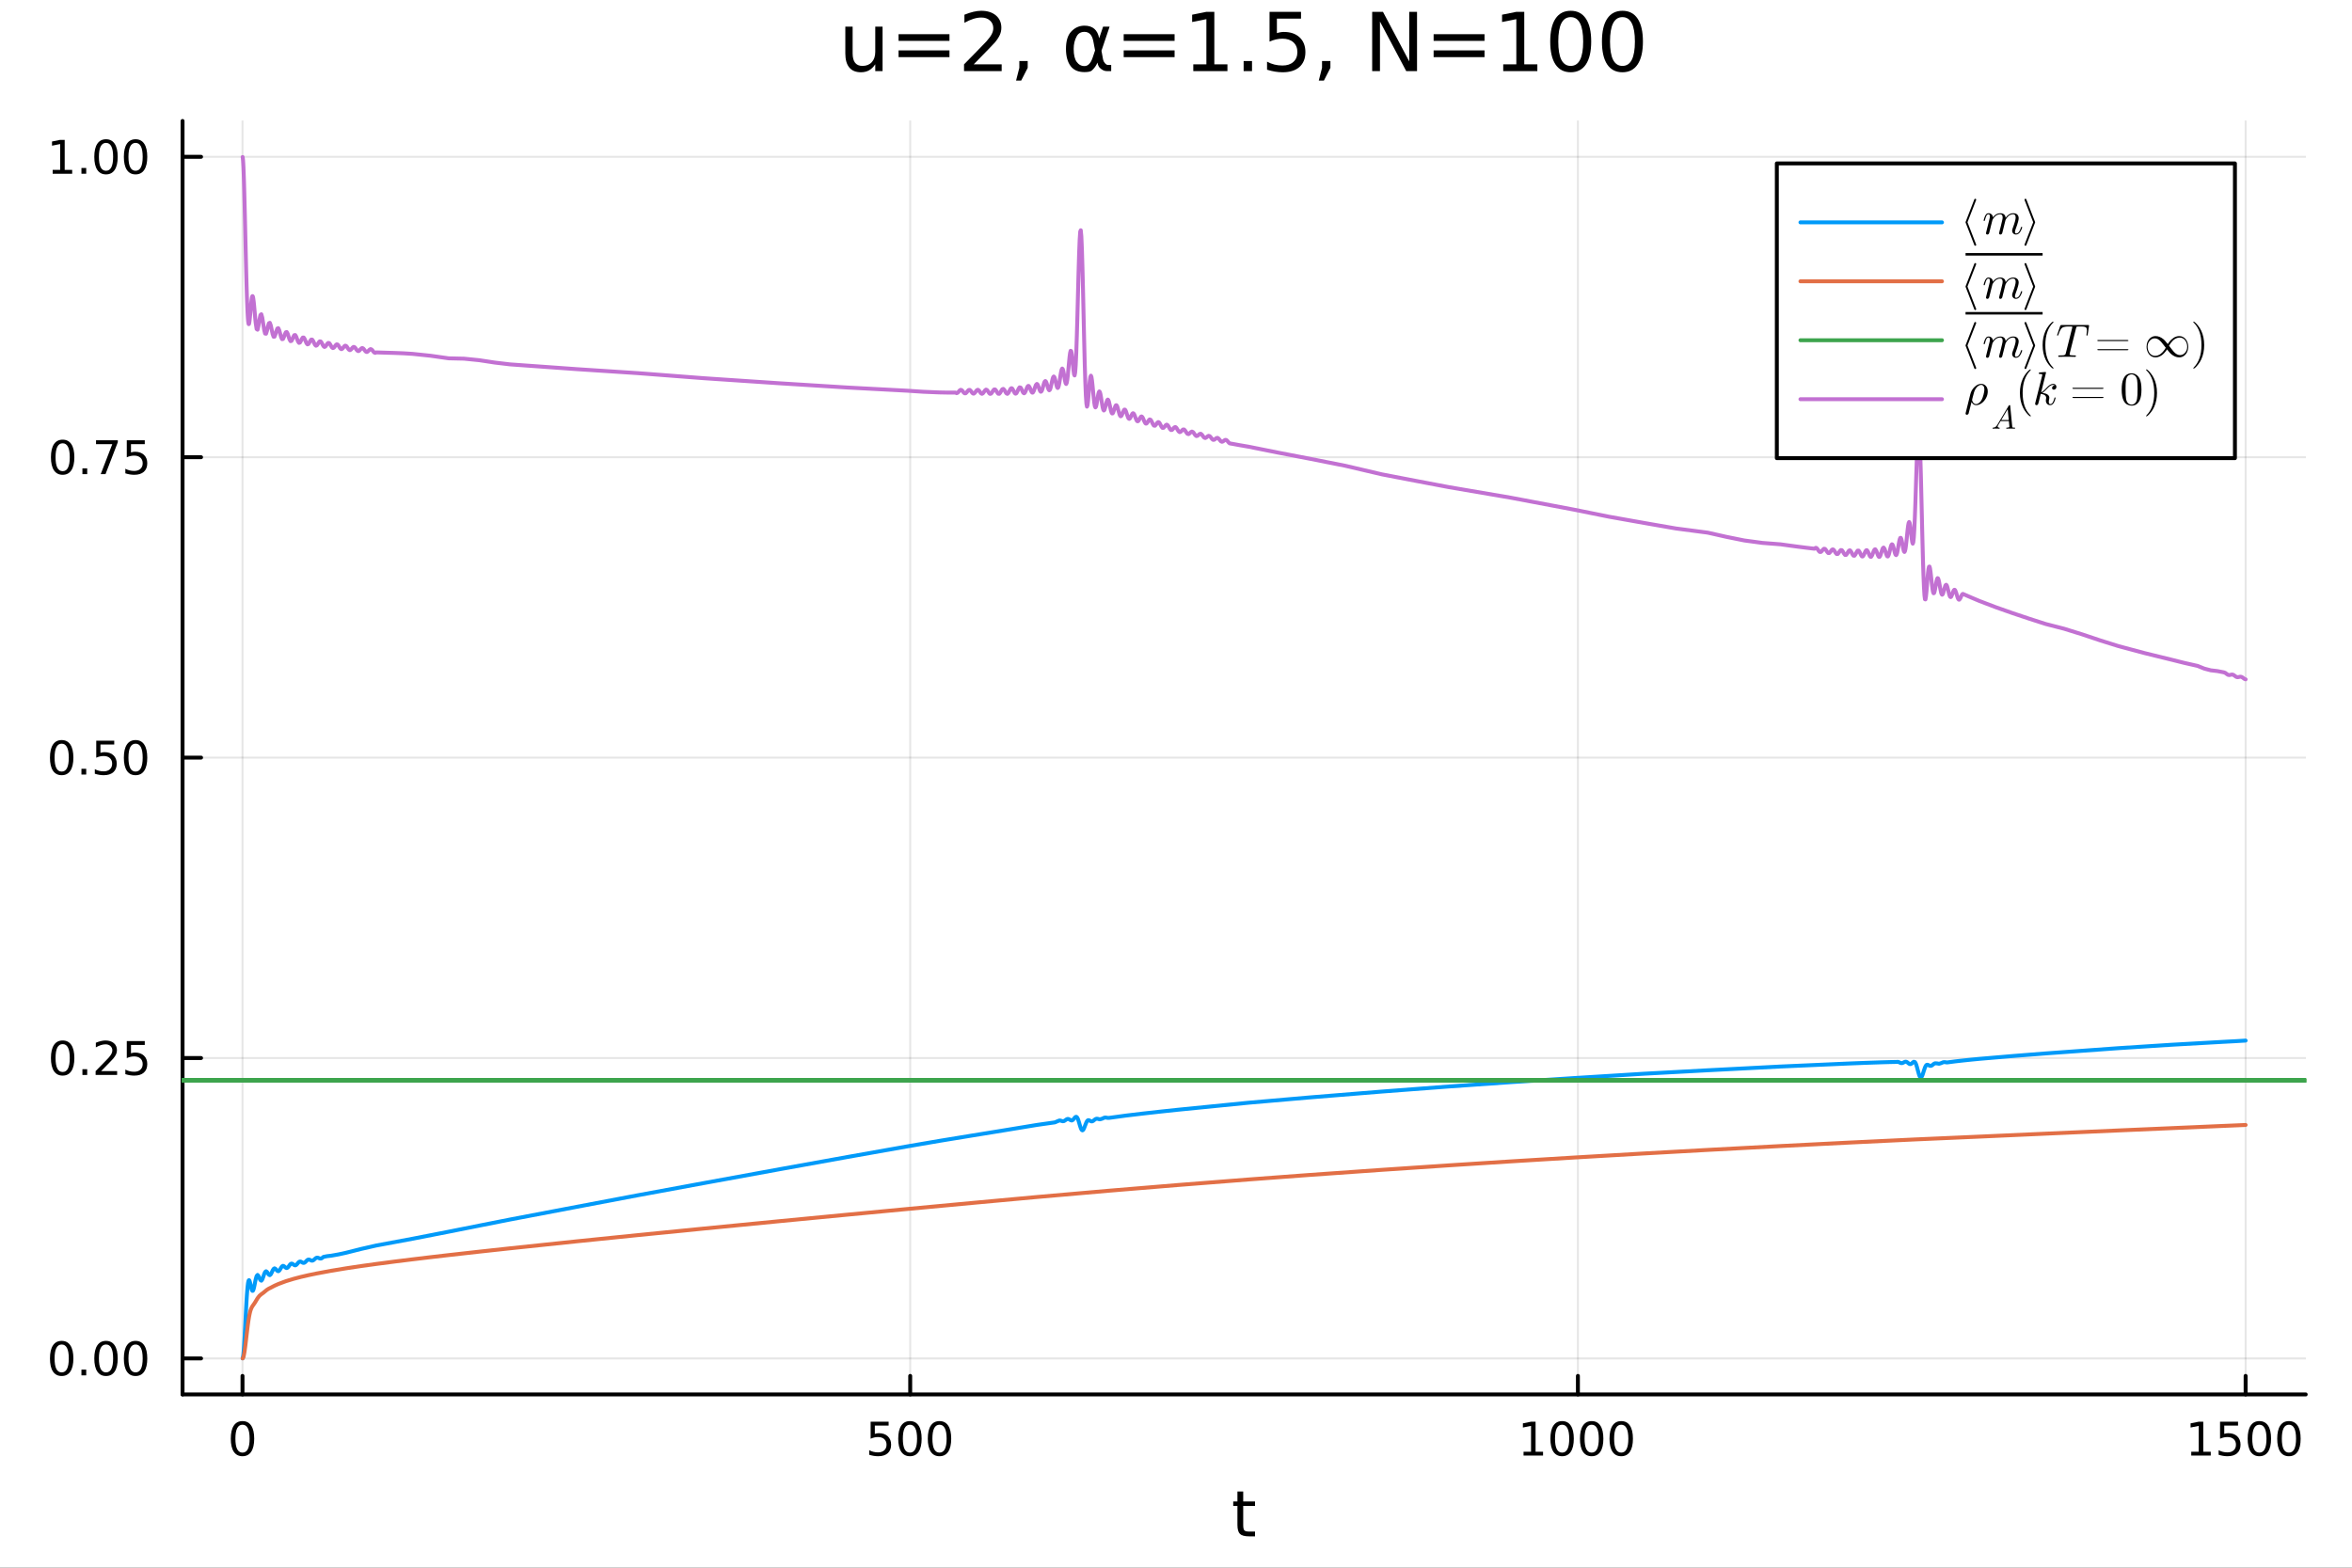<?xml version="1.0" encoding="utf-8"?>
<svg xmlns="http://www.w3.org/2000/svg" xmlns:xlink="http://www.w3.org/1999/xlink" width="600" height="400" viewBox="0 0 2400 1600">
<rect x="0" y="0" width="2400" height="1600" fill="#333333" stroke="none"/>
<defs>
  <clipPath id="clip270">
    <rect x="0" y="0" width="2400" height="1600"/>
  </clipPath>
</defs>
<path clip-path="url(#clip270)" d="M0 1600 L2400 1600 L2400 0 L0 0  Z" fill="#ffffff" fill-rule="evenodd" fill-opacity="1"/>
<defs>
  <clipPath id="clip271">
    <rect x="480" y="0" width="1681" height="1600"/>
  </clipPath>
</defs>
<defs>
  <clipPath id="clip272">
    <rect x="186" y="123" width="2167" height="1301"/>
  </clipPath>
</defs>
<path clip-path="url(#clip270)" d="M186.274 1423.18 L2352.76 1423.18 L2352.76 123.472 L186.274 123.472  Z" fill="#ffffff" fill-rule="evenodd" fill-opacity="1"/>
<polyline clip-path="url(#clip272)" style="stroke:#000000; stroke-linecap:round; stroke-linejoin:round; stroke-width:2; stroke-opacity:0.1; fill:none" points="247.453,1423.18 247.453,123.472 "/>
<polyline clip-path="url(#clip272)" style="stroke:#000000; stroke-linecap:round; stroke-linejoin:round; stroke-width:2; stroke-opacity:0.1; fill:none" points="928.782,1423.18 928.782,123.472 "/>
<polyline clip-path="url(#clip272)" style="stroke:#000000; stroke-linecap:round; stroke-linejoin:round; stroke-width:2; stroke-opacity:0.1; fill:none" points="1610.11,1423.18 1610.11,123.472 "/>
<polyline clip-path="url(#clip272)" style="stroke:#000000; stroke-linecap:round; stroke-linejoin:round; stroke-width:2; stroke-opacity:0.1; fill:none" points="2291.44,1423.18 2291.44,123.472 "/>
<polyline clip-path="url(#clip270)" style="stroke:#000000; stroke-linecap:round; stroke-linejoin:round; stroke-width:4; stroke-opacity:1; fill:none" points="186.274,1423.18 2352.76,1423.18 "/>
<polyline clip-path="url(#clip270)" style="stroke:#000000; stroke-linecap:round; stroke-linejoin:round; stroke-width:4; stroke-opacity:1; fill:none" points="247.453,1423.18 247.453,1404.28 "/>
<polyline clip-path="url(#clip270)" style="stroke:#000000; stroke-linecap:round; stroke-linejoin:round; stroke-width:4; stroke-opacity:1; fill:none" points="928.782,1423.18 928.782,1404.28 "/>
<polyline clip-path="url(#clip270)" style="stroke:#000000; stroke-linecap:round; stroke-linejoin:round; stroke-width:4; stroke-opacity:1; fill:none" points="1610.11,1423.18 1610.11,1404.28 "/>
<polyline clip-path="url(#clip270)" style="stroke:#000000; stroke-linecap:round; stroke-linejoin:round; stroke-width:4; stroke-opacity:1; fill:none" points="2291.44,1423.18 2291.44,1404.28 "/>
<path clip-path="url(#clip270)" d="M247.453 1454.1 Q243.842 1454.1 242.013 1457.66 Q240.208 1461.2 240.208 1468.33 Q240.208 1475.44 242.013 1479.01 Q243.842 1482.55 247.453 1482.55 Q251.088 1482.55 252.893 1479.01 Q254.722 1475.44 254.722 1468.33 Q254.722 1461.2 252.893 1457.66 Q251.088 1454.1 247.453 1454.1 M247.453 1450.39 Q253.263 1450.39 256.319 1455 Q259.398 1459.58 259.398 1468.33 Q259.398 1477.06 256.319 1481.67 Q253.263 1486.25 247.453 1486.25 Q241.643 1486.25 238.564 1481.67 Q235.509 1477.06 235.509 1468.33 Q235.509 1459.58 238.564 1455 Q241.643 1450.39 247.453 1450.39 Z" fill="#000000" fill-rule="evenodd" fill-opacity="1" /><path clip-path="url(#clip270)" d="M888.401 1451.02 L906.757 1451.02 L906.757 1454.96 L892.683 1454.96 L892.683 1463.43 Q893.701 1463.08 894.72 1462.92 Q895.738 1462.73 896.757 1462.73 Q902.544 1462.73 905.924 1465.9 Q909.303 1469.08 909.303 1474.49 Q909.303 1480.07 905.831 1483.17 Q902.359 1486.25 896.039 1486.25 Q893.864 1486.25 891.595 1485.88 Q889.35 1485.51 886.942 1484.77 L886.942 1480.07 Q889.026 1481.2 891.248 1481.76 Q893.47 1482.32 895.947 1482.32 Q899.951 1482.32 902.289 1480.21 Q904.627 1478.1 904.627 1474.49 Q904.627 1470.88 902.289 1468.77 Q899.951 1466.67 895.947 1466.67 Q894.072 1466.67 892.197 1467.08 Q890.345 1467.5 888.401 1468.38 L888.401 1451.02 Z" fill="#000000" fill-rule="evenodd" fill-opacity="1" /><path clip-path="url(#clip270)" d="M928.516 1454.1 Q924.905 1454.1 923.076 1457.66 Q921.271 1461.2 921.271 1468.33 Q921.271 1475.44 923.076 1479.01 Q924.905 1482.55 928.516 1482.55 Q932.15 1482.55 933.956 1479.01 Q935.785 1475.44 935.785 1468.33 Q935.785 1461.2 933.956 1457.66 Q932.15 1454.1 928.516 1454.1 M928.516 1450.39 Q934.326 1450.39 937.382 1455 Q940.46 1459.58 940.46 1468.33 Q940.46 1477.06 937.382 1481.67 Q934.326 1486.25 928.516 1486.25 Q922.706 1486.25 919.627 1481.67 Q916.572 1477.06 916.572 1468.33 Q916.572 1459.58 919.627 1455 Q922.706 1450.39 928.516 1450.39 Z" fill="#000000" fill-rule="evenodd" fill-opacity="1" /><path clip-path="url(#clip270)" d="M958.678 1454.1 Q955.067 1454.1 953.238 1457.66 Q951.433 1461.2 951.433 1468.33 Q951.433 1475.44 953.238 1479.01 Q955.067 1482.55 958.678 1482.55 Q962.312 1482.55 964.118 1479.01 Q965.946 1475.44 965.946 1468.33 Q965.946 1461.2 964.118 1457.66 Q962.312 1454.1 958.678 1454.1 M958.678 1450.39 Q964.488 1450.39 967.544 1455 Q970.622 1459.58 970.622 1468.33 Q970.622 1477.06 967.544 1481.67 Q964.488 1486.25 958.678 1486.25 Q952.868 1486.25 949.789 1481.67 Q946.734 1477.06 946.734 1468.33 Q946.734 1459.58 949.789 1455 Q952.868 1450.39 958.678 1450.39 Z" fill="#000000" fill-rule="evenodd" fill-opacity="1" /><path clip-path="url(#clip270)" d="M1554.64 1481.64 L1562.28 1481.64 L1562.28 1455.28 L1553.97 1456.95 L1553.97 1452.69 L1562.23 1451.02 L1566.91 1451.02 L1566.91 1481.64 L1574.54 1481.64 L1574.54 1485.58 L1554.64 1485.58 L1554.64 1481.64 Z" fill="#000000" fill-rule="evenodd" fill-opacity="1" /><path clip-path="url(#clip270)" d="M1593.99 1454.1 Q1590.38 1454.1 1588.55 1457.66 Q1586.74 1461.2 1586.74 1468.33 Q1586.74 1475.44 1588.55 1479.01 Q1590.38 1482.55 1593.99 1482.55 Q1597.62 1482.55 1599.43 1479.01 Q1601.26 1475.44 1601.26 1468.33 Q1601.26 1461.2 1599.43 1457.66 Q1597.62 1454.1 1593.99 1454.1 M1593.99 1450.39 Q1599.8 1450.39 1602.85 1455 Q1605.93 1459.58 1605.93 1468.33 Q1605.93 1477.06 1602.85 1481.67 Q1599.8 1486.25 1593.99 1486.25 Q1588.18 1486.25 1585.1 1481.67 Q1582.04 1477.06 1582.04 1468.33 Q1582.04 1459.58 1585.1 1455 Q1588.18 1450.39 1593.99 1450.39 Z" fill="#000000" fill-rule="evenodd" fill-opacity="1" /><path clip-path="url(#clip270)" d="M1624.15 1454.1 Q1620.54 1454.1 1618.71 1457.66 Q1616.91 1461.2 1616.91 1468.33 Q1616.91 1475.44 1618.71 1479.01 Q1620.54 1482.55 1624.15 1482.55 Q1627.78 1482.55 1629.59 1479.01 Q1631.42 1475.44 1631.42 1468.33 Q1631.42 1461.2 1629.59 1457.66 Q1627.78 1454.1 1624.15 1454.1 M1624.15 1450.39 Q1629.96 1450.39 1633.02 1455 Q1636.09 1459.58 1636.09 1468.33 Q1636.09 1477.06 1633.02 1481.67 Q1629.96 1486.25 1624.15 1486.25 Q1618.34 1486.25 1615.26 1481.67 Q1612.21 1477.06 1612.21 1468.33 Q1612.21 1459.58 1615.26 1455 Q1618.34 1450.39 1624.15 1450.39 Z" fill="#000000" fill-rule="evenodd" fill-opacity="1" /><path clip-path="url(#clip270)" d="M1654.31 1454.1 Q1650.7 1454.1 1648.87 1457.66 Q1647.07 1461.2 1647.07 1468.33 Q1647.07 1475.44 1648.87 1479.01 Q1650.7 1482.55 1654.31 1482.55 Q1657.95 1482.55 1659.75 1479.01 Q1661.58 1475.44 1661.58 1468.33 Q1661.58 1461.2 1659.75 1457.66 Q1657.95 1454.1 1654.31 1454.1 M1654.31 1450.39 Q1660.12 1450.39 1663.18 1455 Q1666.26 1459.58 1666.26 1468.33 Q1666.26 1477.06 1663.18 1481.67 Q1660.12 1486.25 1654.31 1486.25 Q1648.5 1486.25 1645.42 1481.67 Q1642.37 1477.06 1642.37 1468.33 Q1642.37 1459.58 1645.42 1455 Q1648.5 1450.39 1654.31 1450.39 Z" fill="#000000" fill-rule="evenodd" fill-opacity="1" /><path clip-path="url(#clip270)" d="M2235.97 1481.64 L2243.6 1481.64 L2243.6 1455.28 L2235.29 1456.95 L2235.29 1452.69 L2243.56 1451.02 L2248.23 1451.02 L2248.23 1481.64 L2255.87 1481.64 L2255.87 1485.58 L2235.97 1485.58 L2235.97 1481.64 Z" fill="#000000" fill-rule="evenodd" fill-opacity="1" /><path clip-path="url(#clip270)" d="M2265.36 1451.02 L2283.72 1451.02 L2283.72 1454.96 L2269.65 1454.96 L2269.65 1463.43 Q2270.67 1463.08 2271.68 1462.92 Q2272.7 1462.73 2273.72 1462.73 Q2279.51 1462.73 2282.89 1465.9 Q2286.27 1469.08 2286.27 1474.49 Q2286.27 1480.07 2282.79 1483.17 Q2279.32 1486.25 2273 1486.25 Q2270.83 1486.25 2268.56 1485.88 Q2266.31 1485.51 2263.91 1484.77 L2263.91 1480.07 Q2265.99 1481.2 2268.21 1481.76 Q2270.43 1482.32 2272.91 1482.32 Q2276.91 1482.32 2279.25 1480.21 Q2281.59 1478.1 2281.59 1474.49 Q2281.59 1470.88 2279.25 1468.77 Q2276.91 1466.67 2272.91 1466.67 Q2271.04 1466.67 2269.16 1467.08 Q2267.31 1467.5 2265.36 1468.38 L2265.36 1451.02 Z" fill="#000000" fill-rule="evenodd" fill-opacity="1" /><path clip-path="url(#clip270)" d="M2305.48 1454.1 Q2301.87 1454.1 2300.04 1457.66 Q2298.23 1461.2 2298.23 1468.33 Q2298.23 1475.44 2300.04 1479.01 Q2301.87 1482.55 2305.48 1482.55 Q2309.11 1482.55 2310.92 1479.01 Q2312.75 1475.44 2312.75 1468.33 Q2312.75 1461.2 2310.92 1457.66 Q2309.11 1454.1 2305.48 1454.1 M2305.48 1450.39 Q2311.29 1450.39 2314.35 1455 Q2317.42 1459.58 2317.42 1468.33 Q2317.42 1477.06 2314.35 1481.67 Q2311.29 1486.25 2305.48 1486.25 Q2299.67 1486.25 2296.59 1481.67 Q2293.54 1477.06 2293.54 1468.33 Q2293.54 1459.58 2296.59 1455 Q2299.67 1450.39 2305.48 1450.39 Z" fill="#000000" fill-rule="evenodd" fill-opacity="1" /><path clip-path="url(#clip270)" d="M2335.64 1454.1 Q2332.03 1454.1 2330.2 1457.66 Q2328.4 1461.2 2328.4 1468.33 Q2328.4 1475.44 2330.2 1479.01 Q2332.03 1482.55 2335.64 1482.55 Q2339.28 1482.55 2341.08 1479.01 Q2342.91 1475.44 2342.91 1468.33 Q2342.91 1461.2 2341.08 1457.66 Q2339.28 1454.1 2335.64 1454.1 M2335.64 1450.39 Q2341.45 1450.39 2344.51 1455 Q2347.59 1459.58 2347.59 1468.33 Q2347.59 1477.06 2344.51 1481.67 Q2341.45 1486.25 2335.64 1486.25 Q2329.83 1486.25 2326.75 1481.67 Q2323.7 1477.06 2323.7 1468.33 Q2323.7 1459.58 2326.75 1455 Q2329.83 1450.39 2335.64 1450.39 Z" fill="#000000" fill-rule="evenodd" fill-opacity="1" /><path clip-path="url(#clip270)" d="M1268.58 1522.27 L1268.58 1532.4 L1280.64 1532.4 L1280.64 1536.95 L1268.58 1536.95 L1268.58 1556.3 Q1268.58 1560.66 1269.75 1561.9 Q1270.96 1563.14 1274.62 1563.14 L1280.64 1563.14 L1280.64 1568.04 L1274.62 1568.04 Q1267.84 1568.04 1265.27 1565.53 Q1262.69 1562.98 1262.69 1556.3 L1262.69 1536.95 L1258.39 1536.95 L1258.39 1532.4 L1262.69 1532.4 L1262.69 1522.27 L1268.58 1522.27 Z" fill="#000000" fill-rule="evenodd" fill-opacity="1" /><polyline clip-path="url(#clip272)" style="stroke:#000000; stroke-linecap:round; stroke-linejoin:round; stroke-width:2; stroke-opacity:0.1; fill:none" points="186.274,1386.43 2352.76,1386.43 "/>
<polyline clip-path="url(#clip272)" style="stroke:#000000; stroke-linecap:round; stroke-linejoin:round; stroke-width:2; stroke-opacity:0.1; fill:none" points="186.274,1079.83 2352.76,1079.83 "/>
<polyline clip-path="url(#clip272)" style="stroke:#000000; stroke-linecap:round; stroke-linejoin:round; stroke-width:2; stroke-opacity:0.1; fill:none" points="186.274,773.232 2352.76,773.232 "/>
<polyline clip-path="url(#clip272)" style="stroke:#000000; stroke-linecap:round; stroke-linejoin:round; stroke-width:2; stroke-opacity:0.1; fill:none" points="186.274,466.634 2352.76,466.634 "/>
<polyline clip-path="url(#clip272)" style="stroke:#000000; stroke-linecap:round; stroke-linejoin:round; stroke-width:2; stroke-opacity:0.1; fill:none" points="186.274,160.036 2352.76,160.036 "/>
<polyline clip-path="url(#clip270)" style="stroke:#000000; stroke-linecap:round; stroke-linejoin:round; stroke-width:4; stroke-opacity:1; fill:none" points="186.274,1423.18 186.274,123.472 "/>
<polyline clip-path="url(#clip270)" style="stroke:#000000; stroke-linecap:round; stroke-linejoin:round; stroke-width:4; stroke-opacity:1; fill:none" points="186.274,1386.43 205.172,1386.43 "/>
<polyline clip-path="url(#clip270)" style="stroke:#000000; stroke-linecap:round; stroke-linejoin:round; stroke-width:4; stroke-opacity:1; fill:none" points="186.274,1079.83 205.172,1079.83 "/>
<polyline clip-path="url(#clip270)" style="stroke:#000000; stroke-linecap:round; stroke-linejoin:round; stroke-width:4; stroke-opacity:1; fill:none" points="186.274,773.232 205.172,773.232 "/>
<polyline clip-path="url(#clip270)" style="stroke:#000000; stroke-linecap:round; stroke-linejoin:round; stroke-width:4; stroke-opacity:1; fill:none" points="186.274,466.634 205.172,466.634 "/>
<polyline clip-path="url(#clip270)" style="stroke:#000000; stroke-linecap:round; stroke-linejoin:round; stroke-width:4; stroke-opacity:1; fill:none" points="186.274,160.036 205.172,160.036 "/>
<path clip-path="url(#clip270)" d="M62.937 1372.23 Q59.325 1372.23 57.497 1375.79 Q55.691 1379.33 55.691 1386.46 Q55.691 1393.57 57.497 1397.13 Q59.325 1400.68 62.937 1400.68 Q66.571 1400.68 68.376 1397.13 Q70.205 1393.57 70.205 1386.46 Q70.205 1379.33 68.376 1375.79 Q66.571 1372.23 62.937 1372.23 M62.937 1368.52 Q68.747 1368.52 71.802 1373.13 Q74.881 1377.71 74.881 1386.46 Q74.881 1395.19 71.802 1399.8 Q68.747 1404.38 62.937 1404.38 Q57.126 1404.38 54.048 1399.8 Q50.992 1395.19 50.992 1386.46 Q50.992 1377.71 54.048 1373.13 Q57.126 1368.52 62.937 1368.52 Z" fill="#000000" fill-rule="evenodd" fill-opacity="1" /><path clip-path="url(#clip270)" d="M83.098 1397.83 L87.983 1397.83 L87.983 1403.71 L83.098 1403.71 L83.098 1397.83 Z" fill="#000000" fill-rule="evenodd" fill-opacity="1" /><path clip-path="url(#clip270)" d="M108.168 1372.23 Q104.557 1372.23 102.728 1375.79 Q100.922 1379.33 100.922 1386.46 Q100.922 1393.57 102.728 1397.13 Q104.557 1400.68 108.168 1400.68 Q111.802 1400.68 113.608 1397.13 Q115.436 1393.57 115.436 1386.46 Q115.436 1379.33 113.608 1375.79 Q111.802 1372.23 108.168 1372.23 M108.168 1368.52 Q113.978 1368.52 117.033 1373.13 Q120.112 1377.71 120.112 1386.46 Q120.112 1395.19 117.033 1399.8 Q113.978 1404.38 108.168 1404.38 Q102.358 1404.38 99.279 1399.8 Q96.223 1395.19 96.223 1386.46 Q96.223 1377.71 99.279 1373.13 Q102.358 1368.52 108.168 1368.52 Z" fill="#000000" fill-rule="evenodd" fill-opacity="1" /><path clip-path="url(#clip270)" d="M138.33 1372.23 Q134.719 1372.23 132.89 1375.79 Q131.084 1379.33 131.084 1386.46 Q131.084 1393.57 132.89 1397.13 Q134.719 1400.68 138.33 1400.68 Q141.964 1400.68 143.769 1397.13 Q145.598 1393.57 145.598 1386.46 Q145.598 1379.33 143.769 1375.79 Q141.964 1372.23 138.33 1372.23 M138.33 1368.52 Q144.14 1368.52 147.195 1373.13 Q150.274 1377.71 150.274 1386.46 Q150.274 1395.19 147.195 1399.8 Q144.14 1404.38 138.33 1404.38 Q132.519 1404.38 129.441 1399.8 Q126.385 1395.19 126.385 1386.46 Q126.385 1377.71 129.441 1373.13 Q132.519 1368.52 138.33 1368.52 Z" fill="#000000" fill-rule="evenodd" fill-opacity="1" /><path clip-path="url(#clip270)" d="M63.932 1065.63 Q60.321 1065.63 58.492 1069.19 Q56.687 1072.74 56.687 1079.86 Q56.687 1086.97 58.492 1090.54 Q60.321 1094.08 63.932 1094.08 Q67.566 1094.08 69.372 1090.54 Q71.2 1086.97 71.2 1079.86 Q71.2 1072.74 69.372 1069.19 Q67.566 1065.63 63.932 1065.63 M63.932 1061.93 Q69.742 1061.93 72.798 1066.53 Q75.876 1071.11 75.876 1079.86 Q75.876 1088.59 72.798 1093.2 Q69.742 1097.78 63.932 1097.78 Q58.122 1097.78 55.043 1093.2 Q51.987 1088.59 51.987 1079.86 Q51.987 1071.11 55.043 1066.53 Q58.122 1061.93 63.932 1061.93 Z" fill="#000000" fill-rule="evenodd" fill-opacity="1" /><path clip-path="url(#clip270)" d="M84.094 1091.23 L88.978 1091.23 L88.978 1097.11 L84.094 1097.11 L84.094 1091.23 Z" fill="#000000" fill-rule="evenodd" fill-opacity="1" /><path clip-path="url(#clip270)" d="M103.191 1093.18 L119.51 1093.18 L119.51 1097.11 L97.566 1097.11 L97.566 1093.18 Q100.228 1090.42 104.811 1085.79 Q109.418 1081.14 110.598 1079.8 Q112.844 1077.27 113.723 1075.54 Q114.626 1073.78 114.626 1072.09 Q114.626 1069.33 112.682 1067.6 Q110.76 1065.86 107.658 1065.86 Q105.459 1065.86 103.006 1066.62 Q100.575 1067.39 97.797 1068.94 L97.797 1064.22 Q100.621 1063.08 103.075 1062.5 Q105.529 1061.93 107.566 1061.93 Q112.936 1061.93 116.131 1064.61 Q119.325 1067.3 119.325 1071.79 Q119.325 1073.92 118.515 1075.84 Q117.728 1077.74 115.621 1080.33 Q115.043 1081 111.941 1084.22 Q108.839 1087.41 103.191 1093.18 Z" fill="#000000" fill-rule="evenodd" fill-opacity="1" /><path clip-path="url(#clip270)" d="M129.371 1062.55 L147.728 1062.55 L147.728 1066.49 L133.654 1066.49 L133.654 1074.96 Q134.672 1074.61 135.691 1074.45 Q136.709 1074.26 137.728 1074.26 Q143.515 1074.26 146.894 1077.43 Q150.274 1080.61 150.274 1086.02 Q150.274 1091.6 146.802 1094.7 Q143.33 1097.78 137.01 1097.78 Q134.834 1097.78 132.566 1097.41 Q130.32 1097.04 127.913 1096.3 L127.913 1091.6 Q129.996 1092.74 132.219 1093.29 Q134.441 1093.85 136.918 1093.85 Q140.922 1093.85 143.26 1091.74 Q145.598 1089.63 145.598 1086.02 Q145.598 1082.41 143.26 1080.3 Q140.922 1078.2 136.918 1078.2 Q135.043 1078.2 133.168 1078.61 Q131.316 1079.03 129.371 1079.91 L129.371 1062.55 Z" fill="#000000" fill-rule="evenodd" fill-opacity="1" /><path clip-path="url(#clip270)" d="M62.937 759.031 Q59.325 759.031 57.497 762.595 Q55.691 766.137 55.691 773.267 Q55.691 780.373 57.497 783.938 Q59.325 787.48 62.937 787.48 Q66.571 787.48 68.376 783.938 Q70.205 780.373 70.205 773.267 Q70.205 766.137 68.376 762.595 Q66.571 759.031 62.937 759.031 M62.937 755.327 Q68.747 755.327 71.802 759.933 Q74.881 764.517 74.881 773.267 Q74.881 781.994 71.802 786.6 Q68.747 791.183 62.937 791.183 Q57.126 791.183 54.048 786.6 Q50.992 781.994 50.992 773.267 Q50.992 764.517 54.048 759.933 Q57.126 755.327 62.937 755.327 Z" fill="#000000" fill-rule="evenodd" fill-opacity="1" /><path clip-path="url(#clip270)" d="M83.098 784.632 L87.983 784.632 L87.983 790.512 L83.098 790.512 L83.098 784.632 Z" fill="#000000" fill-rule="evenodd" fill-opacity="1" /><path clip-path="url(#clip270)" d="M98.214 755.952 L116.57 755.952 L116.57 759.887 L102.496 759.887 L102.496 768.359 Q103.515 768.012 104.534 767.85 Q105.552 767.665 106.571 767.665 Q112.358 767.665 115.737 770.836 Q119.117 774.007 119.117 779.424 Q119.117 785.003 115.645 788.105 Q112.172 791.183 105.853 791.183 Q103.677 791.183 101.409 790.813 Q99.163 790.443 96.756 789.702 L96.756 785.003 Q98.839 786.137 101.061 786.693 Q103.284 787.248 105.76 787.248 Q109.765 787.248 112.103 785.142 Q114.441 783.035 114.441 779.424 Q114.441 775.813 112.103 773.707 Q109.765 771.6 105.76 771.6 Q103.885 771.6 102.01 772.017 Q100.159 772.433 98.214 773.313 L98.214 755.952 Z" fill="#000000" fill-rule="evenodd" fill-opacity="1" /><path clip-path="url(#clip270)" d="M138.33 759.031 Q134.719 759.031 132.89 762.595 Q131.084 766.137 131.084 773.267 Q131.084 780.373 132.89 783.938 Q134.719 787.48 138.33 787.48 Q141.964 787.48 143.769 783.938 Q145.598 780.373 145.598 773.267 Q145.598 766.137 143.769 762.595 Q141.964 759.031 138.33 759.031 M138.33 755.327 Q144.14 755.327 147.195 759.933 Q150.274 764.517 150.274 773.267 Q150.274 781.994 147.195 786.6 Q144.14 791.183 138.33 791.183 Q132.519 791.183 129.441 786.6 Q126.385 781.994 126.385 773.267 Q126.385 764.517 129.441 759.933 Q132.519 755.327 138.33 755.327 Z" fill="#000000" fill-rule="evenodd" fill-opacity="1" /><path clip-path="url(#clip270)" d="M63.932 452.433 Q60.321 452.433 58.492 455.997 Q56.687 459.539 56.687 466.669 Q56.687 473.775 58.492 477.34 Q60.321 480.881 63.932 480.881 Q67.566 480.881 69.372 477.34 Q71.2 473.775 71.2 466.669 Q71.2 459.539 69.372 455.997 Q67.566 452.433 63.932 452.433 M63.932 448.729 Q69.742 448.729 72.798 453.335 Q75.876 457.919 75.876 466.669 Q75.876 475.395 72.798 480.002 Q69.742 484.585 63.932 484.585 Q58.122 484.585 55.043 480.002 Q51.987 475.395 51.987 466.669 Q51.987 457.919 55.043 453.335 Q58.122 448.729 63.932 448.729 Z" fill="#000000" fill-rule="evenodd" fill-opacity="1" /><path clip-path="url(#clip270)" d="M84.094 478.034 L88.978 478.034 L88.978 483.914 L84.094 483.914 L84.094 478.034 Z" fill="#000000" fill-rule="evenodd" fill-opacity="1" /><path clip-path="url(#clip270)" d="M97.983 449.354 L120.205 449.354 L120.205 451.345 L107.658 483.914 L102.774 483.914 L114.58 453.289 L97.983 453.289 L97.983 449.354 Z" fill="#000000" fill-rule="evenodd" fill-opacity="1" /><path clip-path="url(#clip270)" d="M129.371 449.354 L147.728 449.354 L147.728 453.289 L133.654 453.289 L133.654 461.761 Q134.672 461.414 135.691 461.252 Q136.709 461.067 137.728 461.067 Q143.515 461.067 146.894 464.238 Q150.274 467.409 150.274 472.826 Q150.274 478.405 146.802 481.506 Q143.33 484.585 137.01 484.585 Q134.834 484.585 132.566 484.215 Q130.32 483.844 127.913 483.104 L127.913 478.405 Q129.996 479.539 132.219 480.094 Q134.441 480.65 136.918 480.65 Q140.922 480.65 143.26 478.543 Q145.598 476.437 145.598 472.826 Q145.598 469.215 143.26 467.108 Q140.922 465.002 136.918 465.002 Q135.043 465.002 133.168 465.419 Q131.316 465.835 129.371 466.715 L129.371 449.354 Z" fill="#000000" fill-rule="evenodd" fill-opacity="1" /><path clip-path="url(#clip270)" d="M53.747 173.38 L61.386 173.38 L61.386 147.015 L53.075 148.682 L53.075 144.422 L61.339 142.756 L66.015 142.756 L66.015 173.38 L73.654 173.38 L73.654 177.316 L53.747 177.316 L53.747 173.38 Z" fill="#000000" fill-rule="evenodd" fill-opacity="1" /><path clip-path="url(#clip270)" d="M83.098 171.436 L87.983 171.436 L87.983 177.316 L83.098 177.316 L83.098 171.436 Z" fill="#000000" fill-rule="evenodd" fill-opacity="1" /><path clip-path="url(#clip270)" d="M108.168 145.834 Q104.557 145.834 102.728 149.399 Q100.922 152.941 100.922 160.07 Q100.922 167.177 102.728 170.742 Q104.557 174.283 108.168 174.283 Q111.802 174.283 113.608 170.742 Q115.436 167.177 115.436 160.07 Q115.436 152.941 113.608 149.399 Q111.802 145.834 108.168 145.834 M108.168 142.131 Q113.978 142.131 117.033 146.737 Q120.112 151.32 120.112 160.07 Q120.112 168.797 117.033 173.404 Q113.978 177.987 108.168 177.987 Q102.358 177.987 99.279 173.404 Q96.223 168.797 96.223 160.07 Q96.223 151.32 99.279 146.737 Q102.358 142.131 108.168 142.131 Z" fill="#000000" fill-rule="evenodd" fill-opacity="1" /><path clip-path="url(#clip270)" d="M138.33 145.834 Q134.719 145.834 132.89 149.399 Q131.084 152.941 131.084 160.07 Q131.084 167.177 132.89 170.742 Q134.719 174.283 138.33 174.283 Q141.964 174.283 143.769 170.742 Q145.598 167.177 145.598 160.07 Q145.598 152.941 143.769 149.399 Q141.964 145.834 138.33 145.834 M138.33 142.131 Q144.14 142.131 147.195 146.737 Q150.274 151.32 150.274 160.07 Q150.274 168.797 147.195 173.404 Q144.14 177.987 138.33 177.987 Q132.519 177.987 129.441 173.404 Q126.385 168.797 126.385 160.07 Q126.385 151.32 129.441 146.737 Q132.519 142.131 138.33 142.131 Z" fill="#000000" fill-rule="evenodd" fill-opacity="1" /><path clip-path="url(#clip270)" d="M862.581 54.671 L862.581 27.206 L870.035 27.206 L870.035 54.387 Q870.035 60.828 872.547 64.069 Q875.058 67.269 880.081 67.269 Q886.117 67.269 889.601 63.421 Q893.125 59.573 893.125 52.929 L893.125 27.206 L900.579 27.206 L900.579 72.576 L893.125 72.576 L893.125 65.608 Q890.411 69.74 886.806 71.766 Q883.241 73.751 878.501 73.751 Q870.683 73.751 866.632 68.89 Q862.581 64.029 862.581 54.671 M881.337 26.112 L881.337 26.112 Z" fill="#000000" fill-rule="evenodd" fill-opacity="1" /><path clip-path="url(#clip270)" d="M916.904 34.903 L968.837 34.903 L968.837 41.708 L916.904 41.708 L916.904 34.903 M916.904 51.43 L968.837 51.43 L968.837 58.317 L916.904 58.317 L916.904 51.43 Z" fill="#000000" fill-rule="evenodd" fill-opacity="1" /><path clip-path="url(#clip270)" d="M993.547 65.689 L1022.11 65.689 L1022.11 72.576 L983.703 72.576 L983.703 65.689 Q988.362 60.869 996.383 52.767 Q1004.44 44.625 1006.51 42.275 Q1010.44 37.86 1011.98 34.822 Q1013.56 31.743 1013.56 28.786 Q1013.56 23.965 1010.16 20.927 Q1006.79 17.889 1001.37 17.889 Q997.517 17.889 993.223 19.226 Q988.97 20.562 984.108 23.276 L984.108 15.013 Q989.051 13.028 993.345 12.015 Q997.639 11.002 1001.2 11.002 Q1010.6 11.002 1016.19 15.701 Q1021.78 20.4 1021.78 28.259 Q1021.78 31.986 1020.36 35.348 Q1018.99 38.67 1015.3 43.207 Q1014.29 44.382 1008.86 50.013 Q1003.43 55.603 993.547 65.689 Z" fill="#000000" fill-rule="evenodd" fill-opacity="1" /><path clip-path="url(#clip270)" d="M1040.13 62.287 L1048.68 62.287 L1048.68 69.254 L1042.04 82.217 L1036.81 82.217 L1040.13 69.254 L1040.13 62.287 Z" fill="#000000" fill-rule="evenodd" fill-opacity="1" /><path clip-path="url(#clip270)" d="M1117.42 51.471 L1115.64 42.113 Q1113.82 32.513 1106.61 32.513 Q1101.18 32.513 1098.71 36.969 Q1095.59 42.559 1095.59 49.931 Q1095.59 58.843 1098.63 63.097 Q1101.71 67.431 1106.61 67.431 Q1112.04 67.431 1114.95 58.803 L1117.42 51.471 M1121.6 39.075 L1125.61 27.206 L1132.25 27.206 L1123.95 51.795 L1125.57 60.666 Q1125.93 62.651 1127.35 64.312 Q1129.01 66.257 1130.31 66.257 L1133.87 66.257 L1133.87 72.576 L1129.41 72.576 Q1125.61 72.576 1122.2 69.173 Q1120.54 67.472 1119.85 63.907 Q1117.99 68.404 1114.18 71.928 Q1112.4 73.589 1106.61 73.589 Q1097.09 73.589 1092.47 67.431 Q1087.73 61.071 1087.73 49.931 Q1087.73 38.022 1092.88 32.431 Q1098.59 26.193 1106.61 26.193 Q1119.21 26.193 1121.6 39.075 Z" fill="#000000" fill-rule="evenodd" fill-opacity="1" /><path clip-path="url(#clip270)" d="M1146.63 34.903 L1198.56 34.903 L1198.56 41.708 L1146.63 41.708 L1146.63 34.903 M1146.63 51.43 L1198.56 51.43 L1198.56 58.317 L1146.63 58.317 L1146.63 51.43 Z" fill="#000000" fill-rule="evenodd" fill-opacity="1" /><path clip-path="url(#clip270)" d="M1217.64 65.689 L1231.01 65.689 L1231.01 19.55 L1216.47 22.466 L1216.47 15.013 L1230.93 12.096 L1239.11 12.096 L1239.11 65.689 L1252.48 65.689 L1252.48 72.576 L1217.64 72.576 L1217.64 65.689 Z" fill="#000000" fill-rule="evenodd" fill-opacity="1" /><path clip-path="url(#clip270)" d="M1269.01 62.287 L1277.56 62.287 L1277.56 72.576 L1269.01 72.576 L1269.01 62.287 Z" fill="#000000" fill-rule="evenodd" fill-opacity="1" /><path clip-path="url(#clip270)" d="M1295.46 12.096 L1327.58 12.096 L1327.58 18.983 L1302.96 18.983 L1302.96 33.809 Q1304.74 33.201 1306.52 32.918 Q1308.3 32.594 1310.08 32.594 Q1320.21 32.594 1326.13 38.143 Q1332.04 43.693 1332.04 53.172 Q1332.04 62.935 1325.96 68.363 Q1319.89 73.751 1308.83 73.751 Q1305.02 73.751 1301.05 73.103 Q1297.12 72.454 1292.91 71.158 L1292.91 62.935 Q1296.55 64.92 1300.44 65.892 Q1304.33 66.864 1308.67 66.864 Q1315.68 66.864 1319.77 63.178 Q1323.86 59.492 1323.86 53.172 Q1323.86 46.853 1319.77 43.166 Q1315.68 39.48 1308.67 39.48 Q1305.39 39.48 1302.1 40.209 Q1298.86 40.938 1295.46 42.478 L1295.46 12.096 Z" fill="#000000" fill-rule="evenodd" fill-opacity="1" /><path clip-path="url(#clip270)" d="M1349.01 62.287 L1357.56 62.287 L1357.56 69.254 L1350.92 82.217 L1345.69 82.217 L1349.01 69.254 L1349.01 62.287 Z" fill="#000000" fill-rule="evenodd" fill-opacity="1" /><path clip-path="url(#clip270)" d="M1400.18 12.096 L1411.2 12.096 L1438.01 62.692 L1438.01 12.096 L1445.95 12.096 L1445.95 72.576 L1434.93 72.576 L1408.12 21.98 L1408.12 72.576 L1400.18 72.576 L1400.18 12.096 Z" fill="#000000" fill-rule="evenodd" fill-opacity="1" /><path clip-path="url(#clip270)" d="M1462.88 34.903 L1514.82 34.903 L1514.82 41.708 L1462.88 41.708 L1462.88 34.903 M1462.88 51.43 L1514.82 51.43 L1514.82 58.317 L1462.88 58.317 L1462.88 51.43 Z" fill="#000000" fill-rule="evenodd" fill-opacity="1" /><path clip-path="url(#clip270)" d="M1533.9 65.689 L1547.27 65.689 L1547.27 19.55 L1532.72 22.466 L1532.72 15.013 L1547.18 12.096 L1555.37 12.096 L1555.37 65.689 L1568.73 65.689 L1568.73 72.576 L1533.9 72.576 L1533.9 65.689 Z" fill="#000000" fill-rule="evenodd" fill-opacity="1" /><path clip-path="url(#clip270)" d="M1602.76 17.484 Q1596.44 17.484 1593.24 23.722 Q1590.08 29.92 1590.08 42.397 Q1590.08 54.833 1593.24 61.071 Q1596.44 67.269 1602.76 67.269 Q1609.12 67.269 1612.28 61.071 Q1615.48 54.833 1615.48 42.397 Q1615.48 29.92 1612.28 23.722 Q1609.12 17.484 1602.76 17.484 M1602.76 11.002 Q1612.93 11.002 1618.28 19.064 Q1623.67 27.084 1623.67 42.397 Q1623.67 57.669 1618.28 65.73 Q1612.93 73.751 1602.76 73.751 Q1592.59 73.751 1587.21 65.73 Q1581.86 57.669 1581.86 42.397 Q1581.86 27.084 1587.21 19.064 Q1592.59 11.002 1602.76 11.002 Z" fill="#000000" fill-rule="evenodd" fill-opacity="1" /><path clip-path="url(#clip270)" d="M1655.55 17.484 Q1649.23 17.484 1646.03 23.722 Q1642.87 29.92 1642.87 42.397 Q1642.87 54.833 1646.03 61.071 Q1649.23 67.269 1655.55 67.269 Q1661.91 67.269 1665.07 61.071 Q1668.27 54.833 1668.27 42.397 Q1668.27 29.92 1665.07 23.722 Q1661.91 17.484 1655.55 17.484 M1655.55 11.002 Q1665.71 11.002 1671.06 19.064 Q1676.45 27.084 1676.45 42.397 Q1676.45 57.669 1671.06 65.73 Q1665.71 73.751 1655.55 73.751 Q1645.38 73.751 1639.99 65.73 Q1634.64 57.669 1634.64 42.397 Q1634.64 27.084 1639.99 19.064 Q1645.38 11.002 1655.55 11.002 Z" fill="#000000" fill-rule="evenodd" fill-opacity="1" /><polyline clip-path="url(#clip272)" style="stroke:#009af9; stroke-linecap:round; stroke-linejoin:round; stroke-width:4; stroke-opacity:1; fill:none" points="247.59,1386.33 247.797,1385.8 248.005,1384.83 248.213,1383.42 248.421,1381.59 248.629,1379.37 248.837,1376.78 249.045,1373.86 249.253,1370.64 249.669,1363.48 250.085,1355.64 250.5,1347.5 250.916,1339.42 251.332,1331.75 251.748,1324.8 251.956,1321.67 252.164,1318.81 252.372,1316.23 252.579,1313.95 252.787,1311.98 252.995,1310.33 253.203,1308.98 253.411,1307.95 253.619,1307.21 253.827,1306.75 254.035,1306.56 254.243,1306.61 254.659,1307.34 255.074,1308.71 255.49,1310.48 255.906,1312.4 256.322,1314.24 256.738,1315.8 257.154,1316.91 257.569,1317.47 257.985,1317.42 258.401,1316.77 258.817,1315.58 259.233,1313.93 259.649,1311.97 260.064,1309.85 260.272,1308.77 260.48,1307.71 260.688,1306.68 260.896,1305.71 261.857,1302.3 262.819,1301.21 263.78,1302.3 264.741,1304.54 265.702,1306.52 266.664,1307.1 267.625,1305.89 268.586,1303.32 269.547,1300.4 270.509,1298.22 271.47,1297.46 272.431,1298.13 273.392,1299.62 274.353,1300.99 275.315,1301.45 276.276,1300.64 277.237,1298.84 278.198,1296.72 279.16,1295.09 280.121,1294.48 281.082,1294.93 282.043,1296.02 283.005,1297.06 283.966,1297.43 284.927,1296.83 285.888,1295.43 286.85,1293.77 287.811,1292.45 288.772,1291.92 289.733,1292.24 290.695,1293.08 291.656,1293.91 292.617,1294.2 293.578,1293.73 294.539,1292.59 295.501,1291.21 296.462,1290.1 297.423,1289.63 298.384,1289.85 299.346,1290.52 300.307,1291.19 301.268,1291.44 302.229,1291.03 303.191,1290.08 304.152,1288.9 305.113,1287.94 306.074,1287.5 307.036,1287.66 307.997,1288.2 308.958,1288.76 309.919,1288.96 310.881,1288.61 311.842,1287.78 312.803,1286.76 313.764,1285.9 314.725,1285.49 315.687,1285.6 316.648,1286.04 317.609,1286.51 318.57,1286.67 319.532,1286.36 320.493,1285.63 321.454,1284.72 322.415,1283.95 323.377,1283.57 324.338,1283.63 325.299,1284 326.26,1284.39 327.222,1284.52 328.183,1284.24 329.144,1283.58 330.105,1282.77 333.95,1282.04 337.795,1281.61 345.485,1280.24 353.175,1278.56 368.555,1274.68 383.935,1271.18 420.905,1264.29 457.876,1257.08 489.134,1250.85 520.392,1244.67 588.302,1231.74 650.909,1219.88 718.031,1207.5 795.798,1193.28 864.908,1180.81 925.511,1170.06 958.548,1164.4 991.585,1158.99 1024.82,1153.59 1058.05,1148.12 1067.24,1146.81 1076.42,1145.5 1078.72,1144.52 1081.02,1143.57 1082.16,1143.69 1083.31,1144.07 1084.46,1144.36 1085.61,1144.21 1086.76,1143.56 1087.91,1142.69 1089.05,1142.06 1090.2,1142.03 1091.35,1142.58 1092.5,1143.31 1093.65,1143.59 1094.79,1143.01 1095.94,1141.69 1097.09,1140.31 1097.67,1139.89 1098.24,1139.82 1098.81,1140.16 1099.39,1140.97 1099.96,1142.22 1100.54,1143.84 1101.11,1145.72 1101.68,1147.71 1102.26,1149.63 1102.83,1151.31 1103.41,1152.6 1103.98,1153.4 1104.55,1153.64 1105.13,1153.32 1105.7,1152.5 1106.28,1151.29 1107.43,1148.25 1108.57,1145.41 1109.15,1144.36 1109.72,1143.66 1110.3,1143.29 1110.87,1143.23 1112.02,1143.72 1113.17,1144.36 1114.31,1144.53 1115.46,1144.02 1116.61,1143.08 1117.76,1142.2 1118.91,1141.77 1120.06,1141.85 1121.2,1142.19 1122.35,1142.42 1124.65,1141.75 1126.95,1140.68 1128.09,1140.57 1129.24,1140.74 1130.39,1140.94 1131.54,1140.94 1149.02,1138.56 1166.5,1136.48 1183.98,1134.53 1201.46,1132.67 1274.16,1125.44 1335.36,1120.13 1410.08,1114.06 1478.52,1108.88 1541.74,1104.45 1605.77,1100.31 1677.54,1095.85 1742.57,1092.34 1817.03,1088.49 1885.97,1085.45 1902.96,1084.78 1919.95,1084.2 1928.45,1083.96 1936.94,1083.79 1938,1084.22 1939.07,1084.74 1940.13,1085.04 1941.19,1084.95 1942.25,1084.49 1943.31,1083.91 1944.38,1083.57 1945.44,1083.73 1946.5,1084.4 1947.56,1085.3 1948.62,1085.98 1949.68,1086.04 1950.75,1085.39 1951.81,1084.37 1952.87,1083.64 1953.93,1083.94 1954.45,1084.61 1954.96,1085.66 1955.48,1087.06 1955.99,1088.74 1957.03,1092.61 1958.06,1096.32 1958.57,1097.8 1959.09,1098.9 1959.6,1099.53 1960.12,1099.67 1960.63,1099.31 1961.15,1098.5 1961.67,1097.32 1962.18,1095.85 1963.21,1092.57 1964.24,1089.56 1964.76,1088.4 1965.27,1087.52 1965.79,1086.95 1966.31,1086.67 1967.34,1086.79 1968.37,1087.36 1969.4,1087.82 1970.43,1087.82 1971.46,1087.29 1972.49,1086.46 1973.52,1085.67 1974.55,1085.2 1976.62,1085.33 1978.68,1085.68 1980.74,1085.05 1982.8,1084.17 1983.83,1084.02 1984.87,1084.08 1985.9,1084.24 1986.93,1084.33 1995.18,1083.25 2003.43,1082.32 2011.67,1081.47 2019.92,1080.67 2053.75,1077.79 2087.57,1075.12 2124.63,1072.44 2161.69,1069.77 2215.52,1066.31 2269.35,1063.27 2280.4,1062.69 2291.44,1062.03 "/>
<polyline clip-path="url(#clip272)" style="stroke:#e26f46; stroke-linecap:round; stroke-linejoin:round; stroke-width:4; stroke-opacity:1; fill:none" points="247.59,1386.4 248.005,1385.89 248.421,1384.8 248.837,1383.15 249.253,1380.99 249.669,1378.39 250.085,1375.42 250.5,1372.17 250.916,1368.72 251.748,1361.58 252.579,1354.67 252.995,1351.47 253.411,1348.51 253.827,1345.82 254.243,1343.42 254.659,1341.31 255.074,1339.49 255.49,1337.94 255.906,1336.64 256.738,1334.63 257.569,1333.16 258.401,1331.96 259.233,1330.8 259.649,1330.19 260.064,1329.56 260.48,1328.89 260.896,1328.21 262.819,1325.01 264.741,1322.51 266.664,1320.88 268.586,1319.5 270.509,1317.92 272.431,1316.36 274.353,1315.16 276.276,1314.23 280.121,1312.21 283.966,1310.5 287.811,1309.05 291.656,1307.62 299.346,1305.26 307.036,1303.24 314.725,1301.46 322.415,1299.86 337.795,1296.99 353.175,1294.45 368.555,1292.14 383.935,1290.01 402.42,1287.59 420.905,1285.3 439.391,1283.09 457.876,1280.95 489.134,1277.45 520.392,1274.06 588.302,1266.93 650.909,1260.56 718.031,1253.89 795.798,1246.31 864.908,1239.68 925.511,1233.95 991.585,1227.78 1058.05,1221.68 1131.54,1215.26 1201.46,1209.48 1274.16,1203.78 1335.36,1199.22 1410.08,1193.95 1478.52,1189.36 1541.74,1185.32 1605.77,1181.41 1677.54,1177.23 1742.57,1173.61 1817.03,1169.66 1885.97,1166.18 1953.93,1162.93 2019.92,1160.04 2087.57,1157.02 2161.69,1153.74 2269.35,1149.09 2291.44,1148.16 "/>
<polyline clip-path="url(#clip272)" style="stroke:#3da44d; stroke-linecap:round; stroke-linejoin:round; stroke-width:4; stroke-opacity:1; fill:none" points="-1980.21,1102.76 4519.24,1102.76 "/>
<polyline clip-path="url(#clip272)" style="stroke:#3da44d; stroke-linecap:round; stroke-linejoin:round; stroke-width:4; stroke-opacity:1; fill:none" points="-1980.21,1102.76 4519.24,1102.76 "/>
<polyline clip-path="url(#clip272)" style="stroke:#3da44d; stroke-linecap:round; stroke-linejoin:round; stroke-width:4; stroke-opacity:1; fill:none" points="-1980.21,1102.76 4519.24,1102.76 "/>
<polyline clip-path="url(#clip272)" style="stroke:#3da44d; stroke-linecap:round; stroke-linejoin:round; stroke-width:4; stroke-opacity:1; fill:none" points="-1980.21,1102.76 4519.24,1102.76 "/>
<polyline clip-path="url(#clip272)" style="stroke:#3da44d; stroke-linecap:round; stroke-linejoin:round; stroke-width:4; stroke-opacity:1; fill:none" points="-1980.21,1102.76 4519.24,1102.76 "/>
<polyline clip-path="url(#clip272)" style="stroke:#3da44d; stroke-linecap:round; stroke-linejoin:round; stroke-width:4; stroke-opacity:1; fill:none" points="-1980.21,1102.76 4519.24,1102.76 "/>
<polyline clip-path="url(#clip272)" style="stroke:#3da44d; stroke-linecap:round; stroke-linejoin:round; stroke-width:4; stroke-opacity:1; fill:none" points="-1980.21,1102.76 4519.24,1102.76 "/>
<polyline clip-path="url(#clip272)" style="stroke:#3da44d; stroke-linecap:round; stroke-linejoin:round; stroke-width:4; stroke-opacity:1; fill:none" points="-1980.21,1102.76 4519.24,1102.76 "/>
<polyline clip-path="url(#clip272)" style="stroke:#3da44d; stroke-linecap:round; stroke-linejoin:round; stroke-width:4; stroke-opacity:1; fill:none" points="-1980.21,1102.76 4519.24,1102.76 "/>
<polyline clip-path="url(#clip272)" style="stroke:#3da44d; stroke-linecap:round; stroke-linejoin:round; stroke-width:4; stroke-opacity:1; fill:none" points="-1980.21,1102.76 4519.24,1102.76 "/>
<polyline clip-path="url(#clip272)" style="stroke:#3da44d; stroke-linecap:round; stroke-linejoin:round; stroke-width:4; stroke-opacity:1; fill:none" points="-1980.21,1102.76 4519.24,1102.76 "/>
<polyline clip-path="url(#clip272)" style="stroke:#3da44d; stroke-linecap:round; stroke-linejoin:round; stroke-width:4; stroke-opacity:1; fill:none" points="-1980.21,1102.76 4519.24,1102.76 "/>
<polyline clip-path="url(#clip272)" style="stroke:#3da44d; stroke-linecap:round; stroke-linejoin:round; stroke-width:4; stroke-opacity:1; fill:none" points="-1980.21,1102.76 4519.24,1102.76 "/>
<polyline clip-path="url(#clip272)" style="stroke:#3da44d; stroke-linecap:round; stroke-linejoin:round; stroke-width:4; stroke-opacity:1; fill:none" points="-1980.21,1102.76 4519.24,1102.76 "/>
<polyline clip-path="url(#clip272)" style="stroke:#3da44d; stroke-linecap:round; stroke-linejoin:round; stroke-width:4; stroke-opacity:1; fill:none" points="-1980.21,1102.76 4519.24,1102.76 "/>
<polyline clip-path="url(#clip272)" style="stroke:#3da44d; stroke-linecap:round; stroke-linejoin:round; stroke-width:4; stroke-opacity:1; fill:none" points="-1980.21,1102.76 4519.24,1102.76 "/>
<polyline clip-path="url(#clip272)" style="stroke:#3da44d; stroke-linecap:round; stroke-linejoin:round; stroke-width:4; stroke-opacity:1; fill:none" points="-1980.21,1102.76 4519.24,1102.76 "/>
<polyline clip-path="url(#clip272)" style="stroke:#3da44d; stroke-linecap:round; stroke-linejoin:round; stroke-width:4; stroke-opacity:1; fill:none" points="-1980.21,1102.76 4519.24,1102.76 "/>
<polyline clip-path="url(#clip272)" style="stroke:#3da44d; stroke-linecap:round; stroke-linejoin:round; stroke-width:4; stroke-opacity:1; fill:none" points="-1980.21,1102.76 4519.24,1102.76 "/>
<polyline clip-path="url(#clip272)" style="stroke:#3da44d; stroke-linecap:round; stroke-linejoin:round; stroke-width:4; stroke-opacity:1; fill:none" points="-1980.21,1102.76 4519.24,1102.76 "/>
<polyline clip-path="url(#clip272)" style="stroke:#3da44d; stroke-linecap:round; stroke-linejoin:round; stroke-width:4; stroke-opacity:1; fill:none" points="-1980.21,1102.76 4519.24,1102.76 "/>
<polyline clip-path="url(#clip272)" style="stroke:#3da44d; stroke-linecap:round; stroke-linejoin:round; stroke-width:4; stroke-opacity:1; fill:none" points="-1980.21,1102.76 4519.24,1102.76 "/>
<polyline clip-path="url(#clip272)" style="stroke:#3da44d; stroke-linecap:round; stroke-linejoin:round; stroke-width:4; stroke-opacity:1; fill:none" points="-1980.21,1102.76 4519.24,1102.76 "/>
<polyline clip-path="url(#clip272)" style="stroke:#3da44d; stroke-linecap:round; stroke-linejoin:round; stroke-width:4; stroke-opacity:1; fill:none" points="-1980.21,1102.76 4519.24,1102.76 "/>
<polyline clip-path="url(#clip272)" style="stroke:#3da44d; stroke-linecap:round; stroke-linejoin:round; stroke-width:4; stroke-opacity:1; fill:none" points="-1980.21,1102.76 4519.24,1102.76 "/>
<polyline clip-path="url(#clip272)" style="stroke:#3da44d; stroke-linecap:round; stroke-linejoin:round; stroke-width:4; stroke-opacity:1; fill:none" points="-1980.21,1102.76 4519.24,1102.76 "/>
<polyline clip-path="url(#clip272)" style="stroke:#3da44d; stroke-linecap:round; stroke-linejoin:round; stroke-width:4; stroke-opacity:1; fill:none" points="-1980.21,1102.76 4519.24,1102.76 "/>
<polyline clip-path="url(#clip272)" style="stroke:#3da44d; stroke-linecap:round; stroke-linejoin:round; stroke-width:4; stroke-opacity:1; fill:none" points="-1980.21,1102.76 4519.24,1102.76 "/>
<polyline clip-path="url(#clip272)" style="stroke:#3da44d; stroke-linecap:round; stroke-linejoin:round; stroke-width:4; stroke-opacity:1; fill:none" points="-1980.21,1102.76 4519.24,1102.76 "/>
<polyline clip-path="url(#clip272)" style="stroke:#3da44d; stroke-linecap:round; stroke-linejoin:round; stroke-width:4; stroke-opacity:1; fill:none" points="-1980.21,1102.76 4519.24,1102.76 "/>
<polyline clip-path="url(#clip272)" style="stroke:#3da44d; stroke-linecap:round; stroke-linejoin:round; stroke-width:4; stroke-opacity:1; fill:none" points="-1980.21,1102.76 4519.24,1102.76 "/>
<polyline clip-path="url(#clip272)" style="stroke:#c271d2; stroke-linecap:round; stroke-linejoin:round; stroke-width:4; stroke-opacity:1; fill:none" points="247.59,160.256 247.797,161.44 248.005,163.631 248.213,166.8 248.421,170.906 248.629,175.893 248.837,181.695 249.045,188.235 249.253,195.429 249.669,211.395 250.085,228.783 250.5,246.735 250.916,264.401 251.124,272.875 251.332,280.989 251.54,288.659 251.748,295.814 251.956,302.39 252.164,308.337 252.372,313.612 252.579,318.188 252.787,322.049 252.995,325.189 253.203,327.615 253.411,329.346 253.619,330.41 253.827,330.846 254.035,330.702 254.243,330.031 254.659,327.363 255.074,323.388 255.49,318.689 255.906,313.844 256.322,309.385 256.738,305.759 256.946,304.369 257.154,303.304 257.362,302.586 257.569,302.229 257.777,302.237 257.985,302.607 258.193,303.327 258.401,304.38 258.817,307.372 259.233,311.312 259.649,315.861 260.064,320.646 260.272,323.01 260.48,325.293 260.584,326.392 260.688,327.456 260.792,328.48 260.896,329.459 261.857,335.82 262.819,336.488 263.78,332.342 264.741,326.237 265.702,321.565 266.664,320.725 267.625,324.16 268.586,330.34 269.547,336.604 270.509,340.443 271.47,340.612 272.431,337.598 273.392,333.281 274.353,329.993 275.315,329.436 276.276,331.948 277.237,336.438 278.198,340.962 279.16,343.663 280.121,343.611 281.082,341.181 282.043,337.81 283.005,335.293 283.966,334.936 284.927,336.984 285.888,340.555 286.85,344.102 287.811,346.15 288.772,345.974 289.733,343.904 290.695,341.126 291.656,339.106 292.617,338.894 293.578,340.661 294.539,343.653 295.501,346.57 296.462,348.19 297.423,347.935 298.384,346.112 299.346,343.745 300.307,342.073 301.268,341.971 302.229,343.552 303.191,346.143 304.152,348.617 305.113,349.935 306.074,349.624 307.036,347.982 307.997,345.917 308.958,344.506 309.919,344.49 310.881,345.938 311.842,348.233 312.803,350.378 313.764,351.468 314.725,351.116 315.687,349.614 316.648,347.782 317.609,346.574 318.57,346.628 319.532,347.976 320.493,350.044 321.454,351.932 322.415,352.846 323.377,352.462 324.338,351.071 325.299,349.425 326.26,348.381 327.222,348.494 328.183,349.763 329.144,351.649 330.105,353.332 331.067,354.103 332.028,353.694 332.989,352.393 333.95,350.901 334.912,349.993 335.873,350.154 336.834,351.361 337.795,353.098 338.756,354.611 339.718,355.264 340.679,354.835 341.64,353.611 342.601,352.247 343.563,351.453 344.524,351.657 345.485,352.812 346.446,354.425 347.408,355.796 348.369,356.349 349.33,355.902 350.291,354.744 351.253,353.491 352.214,352.795 353.175,353.036 354.136,354.147 355.098,355.653 356.059,356.902 357.02,357.371 357.981,356.909 358.942,355.808 359.904,354.65 360.865,354.04 361.826,354.314 362.787,355.387 363.749,356.802 364.71,357.945 365.671,358.34 366.632,357.866 367.594,356.814 368.555,355.741 369.516,355.206 370.477,355.509 371.439,356.55 372.4,357.884 373.361,358.934 374.322,359.264 375.284,358.779 376.245,357.772 377.206,356.774 378.167,356.307 379.129,356.636 380.09,357.648 381.051,358.911 382.012,359.878 382.973,360.15 383.935,359.656 393.177,359.95 402.42,360.209 411.663,360.577 420.905,361.158 439.391,363.089 457.876,365.711 473.505,366.062 489.134,367.643 504.763,370.026 520.392,371.884 588.302,376.745 650.909,380.841 718.031,385.999 795.798,391.206 864.908,395.523 925.511,398.744 942.029,399.836 958.548,400.519 966.807,400.672 975.066,400.685 976.099,401.262 977.131,400.899 978.163,399.793 979.196,398.55 980.228,397.858 981.261,398.114 982.293,399.202 983.325,400.552 984.358,401.438 985.39,401.381 986.423,400.407 987.455,399.042 988.487,398.034 989.52,397.947 990.552,398.849 991.585,400.27 992.104,400.94 992.623,401.451 993.142,401.729 993.662,401.734 994.7,400.954 995.739,399.527 996.777,398.237 997.816,397.801 998.854,398.477 999.893,399.911 1000.93,401.326 1001.97,401.938 1003.01,401.394 1004.05,399.974 1005.09,398.446 1006.12,397.65 1007.16,398.036 1008.2,399.409 1008.72,400.244 1009.24,401.022 1009.76,401.631 1010.28,401.982 1011.32,401.737 1012.36,400.392 1013.39,398.661 1014.43,397.485 1015.47,397.516 1016.51,398.749 1017.55,400.514 1018.59,401.831 1019.63,401.945 1020.66,400.751 1021.7,398.866 1022.74,397.299 1023.78,396.907 1024.82,397.913 1025.34,398.793 1025.86,399.768 1026.38,400.696 1026.89,401.441 1027.93,401.974 1028.97,401.016 1030.01,399.036 1031.05,397.075 1031.57,396.449 1032.09,396.191 1032.61,396.338 1033.13,396.87 1034.16,398.739 1035.2,400.756 1035.72,401.445 1036.24,401.766 1036.76,401.663 1037.28,401.139 1038.32,399.135 1039.36,396.785 1040.4,395.337 1041.43,395.573 1041.95,396.319 1042.47,397.36 1042.99,398.544 1043.51,399.696 1044.03,400.645 1044.55,401.242 1045.07,401.39 1045.59,401.052 1046.63,399.114 1047.67,396.384 1048.18,395.171 1048.7,394.288 1049.22,393.859 1049.74,393.942 1050.78,395.524 1051.82,398.141 1052.34,399.37 1052.86,400.288 1053.38,400.747 1053.9,400.662 1054.94,398.898 1055.97,395.801 1057.01,392.95 1058.05,391.84 1058.63,392.239 1059.2,393.3 1059.77,394.832 1060.35,396.556 1060.92,398.154 1061.5,399.32 1062.07,399.818 1062.64,399.52 1063.22,398.434 1063.79,396.705 1064.37,394.593 1064.94,392.434 1065.51,390.577 1066.09,389.327 1066.66,388.893 1067.24,389.343 1067.81,390.594 1068.39,392.418 1068.96,394.48 1069.53,396.392 1070.11,397.78 1070.68,398.347 1071.26,397.932 1071.83,396.539 1072.4,394.341 1072.98,391.657 1073.55,388.9 1074.13,386.51 1074.7,384.875 1075.27,384.263 1075.85,384.772 1076.42,386.306 1077,388.582 1077.57,391.176 1078.15,393.587 1078.72,395.327 1079.29,396.001 1079.87,395.38 1080.44,393.454 1081.02,390.433 1081.59,386.73 1082.16,382.892 1082.74,379.514 1083.31,377.133 1083.89,376.139 1084.46,376.694 1085.03,378.691 1085.61,381.762 1086.18,385.324 1086.76,388.666 1087.33,391.07 1087.91,391.924 1088.48,390.845 1089.05,387.752 1089.63,382.9 1090.2,376.864 1090.78,370.456 1091.35,364.61 1091.92,360.224 1092.5,358.01 1093.07,358.35 1093.65,361.204 1094.22,366.068 1094.79,372.015 1095.37,377.792 1095.94,381.981 1096.52,383.201 1097.09,380.311 1097.67,372.606 1098.24,359.95 1098.81,342.852 1099.39,322.447 1099.96,300.399 1100.54,278.722 1101.11,259.551 1101.68,244.89 1102.26,236.359 1102.83,235 1103.41,241.135 1103.98,254.325 1104.55,273.418 1105.13,296.687 1105.7,322.036 1106.28,347.251 1106.85,370.259 1107.43,389.359 1108,403.405 1108.57,411.903 1109.15,415.03 1109.72,413.561 1110.3,408.721 1110.87,401.997 1111.44,394.917 1112.02,388.844 1112.59,384.813 1113.17,383.412 1113.74,384.748 1114.31,388.48 1114.89,393.911 1115.46,400.128 1116.04,406.164 1116.61,411.155 1117.19,414.467 1117.76,415.784 1118.33,415.131 1118.91,412.851 1119.48,409.528 1120.06,405.876 1120.63,402.614 1121.2,400.352 1121.78,399.495 1122.35,400.188 1122.93,402.307 1123.5,405.497 1124.07,409.237 1124.65,412.94 1125.22,416.051 1125.8,418.141 1126.37,418.968 1126.95,418.513 1128.09,414.716 1129.24,409.968 1129.82,408.4 1130.39,407.81 1130.96,408.317 1131.54,409.849 1132.63,414.618 1133.72,419.495 1134.27,421.136 1134.82,421.957 1135.36,421.897 1135.91,421.036 1137,417.792 1138.09,414.569 1138.64,413.698 1139.19,413.562 1139.73,414.203 1140.28,415.537 1141.37,419.463 1142.46,423.211 1143.01,424.374 1143.56,424.858 1144.1,424.64 1144.65,423.805 1145.74,421.067 1146.83,418.598 1147.38,418.038 1147.93,418.102 1148.47,418.8 1149.02,420.041 1150.11,423.412 1151.2,426.407 1151.75,427.25 1152.3,427.51 1152.84,427.189 1153.39,426.38 1154.48,424.008 1155.57,422.08 1156.12,421.744 1156.67,421.951 1157.21,422.688 1157.76,423.86 1158.85,426.824 1159.94,429.269 1160.49,429.879 1161.04,429.978 1161.58,429.588 1162.13,428.805 1163.22,426.722 1164.31,425.21 1164.86,425.045 1165.41,425.359 1165.95,426.123 1166.5,427.238 1167.59,429.882 1168.68,431.898 1169.23,432.33 1169.78,432.308 1170.32,431.869 1170.87,431.114 1171.96,429.272 1173.05,428.095 1174.15,428.463 1175.24,430.309 1176.33,432.686 1177.42,434.356 1178.52,434.53 1179.61,433.332 1180.7,431.699 1181.79,430.803 1182.34,430.884 1182.89,431.347 1183.43,432.138 1183.98,433.155 1185.07,435.302 1186.16,436.681 1187.26,436.665 1188.35,435.477 1189.44,434.032 1190.53,433.376 1191.63,434.063 1192.72,435.829 1193.81,437.772 1194.9,438.9 1196,438.731 1197.09,437.564 1198.18,436.29 1199.27,435.844 1199.82,436.093 1200.37,436.648 1200.91,437.441 1201.46,438.367 1202.6,440.18 1203.73,441.055 1204.87,440.633 1206,439.398 1207.14,438.348 1208.28,438.34 1209.41,439.546 1210.55,441.351 1211.68,442.763 1212.82,443.063 1213.96,442.259 1215.09,441.069 1216.23,440.449 1217.36,440.968 1217.93,441.63 1218.5,442.453 1219.07,443.32 1219.63,444.109 1220.77,445.043 1221.91,444.843 1223.04,443.833 1224.18,442.854 1225.31,442.714 1226.45,443.665 1227.59,445.253 1228.72,446.617 1229.86,447.055 1230.99,446.472 1232.13,445.432 1233.27,444.786 1234.4,445.118 1235.54,446.371 1236.67,447.895 1237.81,448.873 1238.95,448.851 1240.08,448.028 1241.22,447.116 1242.35,446.874 1243.49,447.619 1244.63,449.025 1245.76,450.344 1246.9,450.892 1248.03,450.493 1249.17,449.584 1250.31,448.925 1251.44,449.105 1252.58,450.164 1253.71,451.572 1254.85,452.581 1255.99,452.707 1265.07,454.366 1274.16,455.925 1304.76,462.073 1335.36,467.97 1372.72,475.376 1410.08,484.127 1444.3,490.706 1478.52,497.196 1541.74,507.989 1605.77,520.087 1641.66,527.329 1677.54,533.708 1710.06,539.36 1742.57,543.628 1761.18,547.826 1779.8,551.595 1798.41,554.104 1817.03,555.55 1825.64,556.753 1834.26,557.906 1842.88,559.002 1851.5,560.029 1852.04,559.499 1852.57,559.175 1853.11,559.119 1853.65,559.352 1854.73,560.548 1855.81,562.15 1856.88,563.291 1857.96,563.362 1859.04,562.375 1860.11,560.969 1861.19,560.043 1862.27,560.226 1863.35,561.501 1864.42,563.204 1865.5,564.402 1866.58,564.442 1867.65,563.345 1868.73,561.805 1869.27,561.176 1869.81,560.79 1870.35,560.717 1870.89,560.979 1871.96,562.348 1873.04,564.17 1874.12,565.435 1875.19,565.439 1876.27,564.209 1877.35,562.506 1878.43,561.384 1879.5,561.578 1880.58,563.057 1881.66,565.023 1882.73,566.369 1883.81,566.329 1884.89,564.938 1885.97,563.033 1886.5,562.267 1887.03,561.786 1887.56,561.67 1888.09,561.947 1889.15,563.499 1890.21,565.615 1891.28,567.119 1892.34,567.155 1893.4,565.69 1894.46,563.559 1895.52,562.002 1896.59,561.962 1897.65,563.527 1898.71,565.857 1899.24,566.897 1899.77,567.639 1900.3,567.969 1900.83,567.833 1901.9,566.285 1902.96,563.843 1903.49,562.721 1904.02,561.897 1904.55,561.5 1905.08,561.595 1906.14,563.164 1907.21,565.752 1907.74,566.968 1908.27,567.879 1908.8,568.341 1909.33,568.275 1910.39,566.623 1911.45,563.78 1911.98,562.401 1912.52,561.325 1913.05,560.715 1913.58,560.667 1914.64,562.223 1915.7,565.135 1916.23,566.579 1916.76,567.711 1917.29,568.347 1917.83,568.373 1918.36,567.761 1918.89,566.58 1919.42,564.984 1919.95,563.19 1920.48,561.454 1921.01,560.024 1921.54,559.112 1922.07,558.854 1923.14,560.366 1924.2,563.708 1924.73,565.464 1925.26,566.902 1925.79,567.782 1926.32,567.936 1926.85,567.302 1927.38,565.933 1927.91,563.99 1928.45,561.727 1928.98,559.452 1929.51,557.481 1930.04,556.096 1930.57,555.499 1931.1,555.778 1931.63,556.893 1932.16,558.676 1932.69,560.852 1933.22,563.074 1933.76,564.978 1934.29,566.23 1934.82,566.578 1935.35,565.898 1935.88,564.209 1936.41,561.682 1936.94,558.618 1937.47,555.408 1938,552.482 1938.53,550.24 1939.07,548.998 1939.6,548.935 1940.13,550.057 1940.66,552.191 1941.19,555 1941.72,558.027 1942.25,560.752 1942.78,562.667 1943.31,563.352 1943.84,562.542 1944.38,560.172 1944.91,556.399 1945.44,551.593 1945.97,546.297 1946.5,541.154 1947.03,536.825 1947.56,533.89 1948.09,532.757 1948.62,533.591 1949.15,536.267 1949.68,540.364 1950.22,545.192 1950.75,549.868 1951.28,553.41 1951.81,554.862 1952.34,553.417 1952.87,548.534 1953.4,540.029 1953.93,528.129 1954.45,513.93 1954.96,498.061 1955.48,481.707 1955.99,466.204 1956.51,452.917 1957.03,443.097 1957.54,437.762 1958.06,437.585 1958.57,442.825 1959.09,453.293 1959.6,468.367 1960.12,487.047 1960.63,508.049 1961.15,529.933 1961.67,551.233 1962.18,570.596 1962.7,586.905 1963.21,599.373 1963.73,607.604 1964.24,611.604 1964.76,611.761 1965.27,608.778 1965.79,603.582 1966.31,597.211 1966.82,590.698 1967.34,584.962 1967.85,580.718 1968.37,578.418 1968.88,578.221 1969.4,580.005 1969.91,583.405 1970.43,587.88 1970.95,592.794 1971.46,597.503 1971.98,601.44 1972.49,604.181 1973.01,605.486 1973.52,605.325 1974.04,603.859 1974.55,601.416 1975.07,598.431 1975.59,595.386 1976.1,592.742 1976.62,590.879 1977.13,590.051 1977.65,590.359 1978.16,591.743 1978.68,594.001 1979.71,599.828 1980.74,604.918 1981.26,606.409 1981.77,606.979 1982.29,606.623 1982.8,605.464 1983.83,601.715 1984.87,598.124 1985.38,597.097 1985.9,596.819 1986.41,597.336 1986.93,598.584 1987.96,602.544 1988.99,606.731 1989.51,608.263 1990.02,609.177 1990.54,609.397 1991.05,608.944 1992.08,606.551 1993.11,603.616 1993.63,602.533 1994.15,601.953 1994.66,601.973 1995.18,602.604 1996.21,605.338 1997.24,608.832 1997.75,610.333 1998.27,611.427 1998.79,612 1999.3,612.014 2000.33,610.595 2001.36,608.232 2001.88,607.173 2002.39,606.435 2002.91,606.141 2003.43,606.35 2011.67,609.936 2019.92,613.414 2036.83,619.849 2053.75,625.812 2070.66,631.467 2087.57,636.897 2106.1,641.659 2124.63,647.418 2143.16,653.637 2161.69,659.436 2188.6,666.628 2215.52,673.227 2228.98,676.592 2242.44,679.632 2249.17,682.365 2255.89,684.129 2262.62,684.911 2269.35,686.235 2270.73,686.78 2272.11,687.835 2273.49,688.745 2274.87,688.992 2276.25,688.678 2277.64,688.426 2279.02,688.801 2280.4,689.779 2281.78,690.775 2283.16,691.189 2284.54,690.965 2285.92,690.643 2287.3,690.851 2288.68,691.72 2290.06,692.767 2291.44,693.34 "/>
<path clip-path="url(#clip270)" d="M1813.1 467.571 L2280.54 467.571 L2280.54 166.796 L1813.1 166.796  Z" fill="#ffffff" fill-rule="evenodd" fill-opacity="1"/>
<polyline clip-path="url(#clip270)" style="stroke:#000000; stroke-linecap:round; stroke-linejoin:round; stroke-width:4; stroke-opacity:1; fill:none" points="1813.1,467.571 2280.54,467.571 2280.54,166.796 1813.1,166.796 1813.1,467.571 "/>
<polyline clip-path="url(#clip270)" style="stroke:#009af9; stroke-linecap:round; stroke-linejoin:round; stroke-width:4; stroke-opacity:1; fill:none" points="1837.17,226.951 1981.6,226.951 "/>
<path clip-path="url(#clip270)" d="M2016.52 249.858 Q2016.52 250.256 2016.24 250.537 Q2015.95 250.818 2015.56 250.818 Q2014.88 250.818 2014.64 250.186 L2005.72 227.161 Q2005.67 227.068 2005.67 226.833 Q2005.67 226.599 2005.72 226.506 L2014.64 203.481 Q2014.88 202.849 2015.56 202.849 Q2015.95 202.849 2016.24 203.13 Q2016.52 203.411 2016.52 203.809 Q2016.52 204.043 2016.47 204.137 L2007.64 226.833 L2016.47 249.53 Q2016.52 249.623 2016.52 249.858 Z" fill="#000000" fill-rule="evenodd" fill-opacity="1" /><path clip-path="url(#clip270)" d="M2063.44 231.963 Q2063.44 232.15 2063.23 232.876 Q2063.01 233.603 2062.5 234.727 Q2062.01 235.851 2061.3 236.882 Q2060.63 237.889 2059.5 238.638 Q2058.4 239.364 2057.14 239.364 Q2055.45 239.364 2054.33 238.24 Q2053.2 237.116 2053.2 235.429 Q2053.2 234.516 2053.83 232.783 Q2056.81 224.866 2056.81 222.032 Q2056.81 218.682 2054.21 218.682 Q2052.73 218.682 2051.4 219.291 Q2050.06 219.9 2049.2 220.744 Q2048.33 221.587 2047.65 222.547 Q2046.97 223.507 2046.67 224.14 Q2046.38 224.772 2046.31 225.053 L2043.43 236.624 Q2043.2 237.608 2043.04 238.076 Q2042.87 238.545 2042.43 238.943 Q2041.98 239.364 2041.28 239.364 Q2040.69 239.364 2040.27 239.013 Q2039.87 238.662 2039.87 238.053 Q2039.87 237.959 2039.99 237.467 Q2040.11 236.975 2040.27 236.296 Q2040.44 235.617 2040.51 235.219 Q2041.35 232.033 2041.47 231.588 L2042.8 226.014 Q2043.53 223.25 2043.53 222.032 Q2043.53 218.682 2040.93 218.682 Q2039.64 218.682 2038.42 219.174 Q2037.23 219.643 2036.41 220.299 Q2035.59 220.954 2034.84 221.868 Q2034.11 222.758 2033.74 223.367 Q2033.39 223.952 2033.1 224.538 L2032.5 226.927 Q2032.35 227.583 2031.68 230.136 L2030.62 234.469 Q2029.87 237.701 2029.71 238.006 Q2029.47 238.662 2028.96 239.013 Q2028.44 239.364 2027.93 239.364 Q2027.34 239.364 2026.94 239.013 Q2026.55 238.662 2026.55 238.053 Q2026.55 237.959 2026.62 237.608 Q2026.69 237.256 2026.8 236.765 Q2026.92 236.273 2026.97 235.992 L2029.75 224.913 Q2030.27 222.898 2030.39 222.266 Q2030.53 221.61 2030.53 220.884 Q2030.53 218.682 2029.03 218.682 Q2027.81 218.682 2027.01 220.135 Q2026.22 221.587 2025.54 224.397 Q2025.33 225.17 2025.19 225.334 Q2025.07 225.498 2024.72 225.498 Q2024.13 225.475 2024.13 225.006 Q2024.13 224.889 2024.32 224.14 Q2024.51 223.39 2024.86 222.266 Q2025.23 221.118 2025.63 220.369 Q2025.87 219.877 2026.08 219.549 Q2026.29 219.221 2026.71 218.706 Q2027.13 218.191 2027.76 217.909 Q2028.4 217.628 2029.17 217.628 Q2030.88 217.628 2032.14 218.729 Q2033.43 219.83 2033.6 221.798 Q2036.71 217.628 2041.07 217.628 Q2043.53 217.628 2045 218.87 Q2046.38 220.064 2046.55 222.266 Q2049.78 217.628 2054.37 217.628 Q2057.02 217.628 2058.45 219.01 Q2059.88 220.369 2059.88 222.758 Q2059.88 223.999 2059.24 226.365 Q2058.61 228.707 2058.19 229.878 Q2057.77 231.049 2056.95 233.298 Q2056.08 235.453 2056.08 236.718 Q2056.08 237.537 2056.36 237.912 Q2056.64 238.287 2057.25 238.287 Q2058.19 238.287 2059.01 237.748 Q2059.83 237.186 2060.41 236.273 Q2061.02 235.336 2061.42 234.399 Q2061.82 233.439 2062.12 232.361 Q2062.31 231.776 2062.41 231.635 Q2062.52 231.494 2062.85 231.494 Q2063.44 231.494 2063.44 231.963 Z" fill="#000000" fill-rule="evenodd" fill-opacity="1" /><path clip-path="url(#clip270)" d="M2076.61 226.506 Q2076.66 226.599 2076.66 226.833 Q2076.66 227.068 2076.61 227.161 L2067.69 250.186 Q2067.45 250.818 2066.8 250.818 Q2066.4 250.818 2066.12 250.537 Q2065.84 250.256 2065.84 249.858 Q2065.84 249.623 2065.88 249.53 L2074.69 226.833 L2065.88 204.137 Q2065.84 204.043 2065.84 203.809 Q2065.84 203.411 2066.12 203.13 Q2066.4 202.849 2066.8 202.849 Q2067.45 202.849 2067.69 203.481 L2076.61 226.506 Z" fill="#000000" fill-rule="evenodd" fill-opacity="1" /><polyline clip-path="url(#clip270)" style="stroke:#e26f46; stroke-linecap:round; stroke-linejoin:round; stroke-width:4; stroke-opacity:1; fill:none" points="1837.17,287.106 1981.6,287.106 "/>
<path clip-path="url(#clip270)" d="M2005.67 260.847 L2084.3 260.847 L2084.3 258.287 L2005.67 258.287  Z" fill="#000000" fill-rule="evenodd" fill-opacity="1"/>
<path clip-path="url(#clip270)" d="M2016.52 315.504 Q2016.52 315.902 2016.24 316.183 Q2015.95 316.464 2015.56 316.464 Q2014.88 316.464 2014.64 315.832 L2005.72 292.808 Q2005.67 292.714 2005.67 292.48 Q2005.67 292.245 2005.72 292.152 L2014.64 269.127 Q2014.88 268.495 2015.56 268.495 Q2015.95 268.495 2016.24 268.776 Q2016.52 269.057 2016.52 269.455 Q2016.52 269.69 2016.47 269.783 L2007.64 292.48 L2016.47 315.176 Q2016.52 315.27 2016.52 315.504 Z" fill="#000000" fill-rule="evenodd" fill-opacity="1" /><path clip-path="url(#clip270)" d="M2063.44 297.609 Q2063.44 297.797 2063.23 298.523 Q2063.01 299.249 2062.5 300.373 Q2062.01 301.497 2061.3 302.528 Q2060.63 303.535 2059.5 304.285 Q2058.4 305.011 2057.14 305.011 Q2055.45 305.011 2054.33 303.886 Q2053.2 302.762 2053.2 301.076 Q2053.2 300.162 2053.83 298.429 Q2056.81 290.512 2056.81 287.678 Q2056.81 284.329 2054.21 284.329 Q2052.73 284.329 2051.4 284.938 Q2050.06 285.547 2049.2 286.39 Q2048.33 287.233 2047.65 288.193 Q2046.97 289.154 2046.67 289.786 Q2046.38 290.418 2046.31 290.7 L2043.43 302.27 Q2043.2 303.254 2043.04 303.722 Q2042.87 304.191 2042.43 304.589 Q2041.98 305.011 2041.28 305.011 Q2040.69 305.011 2040.27 304.659 Q2039.87 304.308 2039.87 303.699 Q2039.87 303.605 2039.99 303.113 Q2040.11 302.622 2040.27 301.942 Q2040.44 301.263 2040.51 300.865 Q2041.35 297.679 2041.47 297.234 L2042.8 291.66 Q2043.53 288.896 2043.53 287.678 Q2043.53 284.329 2040.93 284.329 Q2039.64 284.329 2038.42 284.82 Q2037.23 285.289 2036.41 285.945 Q2035.59 286.601 2034.84 287.514 Q2034.11 288.404 2033.74 289.013 Q2033.39 289.599 2033.1 290.184 L2032.5 292.573 Q2032.35 293.229 2031.68 295.782 L2030.62 300.115 Q2029.87 303.348 2029.71 303.652 Q2029.47 304.308 2028.96 304.659 Q2028.44 305.011 2027.93 305.011 Q2027.34 305.011 2026.94 304.659 Q2026.55 304.308 2026.55 303.699 Q2026.55 303.605 2026.62 303.254 Q2026.69 302.903 2026.8 302.411 Q2026.92 301.919 2026.97 301.638 L2029.75 290.559 Q2030.27 288.545 2030.39 287.912 Q2030.53 287.256 2030.53 286.53 Q2030.53 284.329 2029.03 284.329 Q2027.81 284.329 2027.01 285.781 Q2026.22 287.233 2025.54 290.044 Q2025.33 290.817 2025.19 290.981 Q2025.07 291.145 2024.72 291.145 Q2024.13 291.121 2024.13 290.653 Q2024.13 290.536 2024.32 289.786 Q2024.51 289.037 2024.86 287.912 Q2025.23 286.765 2025.63 286.015 Q2025.87 285.523 2026.08 285.195 Q2026.29 284.867 2026.71 284.352 Q2027.13 283.837 2027.76 283.556 Q2028.4 283.275 2029.17 283.275 Q2030.88 283.275 2032.14 284.375 Q2033.43 285.476 2033.6 287.444 Q2036.71 283.275 2041.07 283.275 Q2043.53 283.275 2045 284.516 Q2046.38 285.711 2046.55 287.912 Q2049.78 283.275 2054.37 283.275 Q2057.02 283.275 2058.45 284.657 Q2059.88 286.015 2059.88 288.404 Q2059.88 289.646 2059.24 292.011 Q2058.61 294.353 2058.19 295.525 Q2057.77 296.696 2056.95 298.944 Q2056.08 301.099 2056.08 302.364 Q2056.08 303.184 2056.36 303.558 Q2056.64 303.933 2057.25 303.933 Q2058.19 303.933 2059.01 303.394 Q2059.83 302.832 2060.41 301.919 Q2061.02 300.982 2061.42 300.045 Q2061.82 299.085 2062.12 298.007 Q2062.31 297.422 2062.41 297.281 Q2062.52 297.141 2062.85 297.141 Q2063.44 297.141 2063.44 297.609 Z" fill="#000000" fill-rule="evenodd" fill-opacity="1" /><path clip-path="url(#clip270)" d="M2076.61 292.152 Q2076.66 292.245 2076.66 292.48 Q2076.66 292.714 2076.61 292.808 L2067.69 315.832 Q2067.45 316.464 2066.8 316.464 Q2066.4 316.464 2066.12 316.183 Q2065.84 315.902 2065.84 315.504 Q2065.84 315.27 2065.88 315.176 L2074.69 292.48 L2065.88 269.783 Q2065.84 269.69 2065.84 269.455 Q2065.84 269.057 2066.12 268.776 Q2066.4 268.495 2066.8 268.495 Q2067.45 268.495 2067.69 269.127 L2076.61 292.152 Z" fill="#000000" fill-rule="evenodd" fill-opacity="1" /><polyline clip-path="url(#clip270)" style="stroke:#3da44d; stroke-linecap:round; stroke-linejoin:round; stroke-width:4; stroke-opacity:1; fill:none" points="1837.17,347.261 1981.6,347.261 "/>
<path clip-path="url(#clip270)" d="M2005.67 321.002 L2084.3 321.002 L2084.3 318.442 L2005.67 318.442  Z" fill="#000000" fill-rule="evenodd" fill-opacity="1"/>
<path clip-path="url(#clip270)" d="M2016.52 375.659 Q2016.52 376.057 2016.24 376.338 Q2015.95 376.619 2015.56 376.619 Q2014.88 376.619 2014.64 375.987 L2005.72 352.963 Q2005.67 352.869 2005.67 352.635 Q2005.67 352.4 2005.72 352.307 L2014.64 329.282 Q2014.88 328.65 2015.56 328.65 Q2015.95 328.65 2016.24 328.931 Q2016.52 329.212 2016.52 329.61 Q2016.52 329.845 2016.47 329.938 L2007.64 352.635 L2016.47 375.331 Q2016.52 375.425 2016.52 375.659 Z" fill="#000000" fill-rule="evenodd" fill-opacity="1" /><path clip-path="url(#clip270)" d="M2063.44 357.764 Q2063.44 357.952 2063.23 358.678 Q2063.01 359.404 2062.5 360.528 Q2062.01 361.652 2061.3 362.683 Q2060.63 363.69 2059.5 364.44 Q2058.4 365.166 2057.14 365.166 Q2055.45 365.166 2054.33 364.041 Q2053.2 362.917 2053.2 361.231 Q2053.2 360.317 2053.83 358.584 Q2056.81 350.667 2056.81 347.833 Q2056.81 344.484 2054.21 344.484 Q2052.73 344.484 2051.4 345.093 Q2050.06 345.702 2049.2 346.545 Q2048.33 347.388 2047.65 348.348 Q2046.97 349.309 2046.67 349.941 Q2046.38 350.573 2046.31 350.855 L2043.43 362.425 Q2043.2 363.409 2043.04 363.877 Q2042.87 364.346 2042.43 364.744 Q2041.98 365.166 2041.28 365.166 Q2040.69 365.166 2040.27 364.814 Q2039.87 364.463 2039.87 363.854 Q2039.87 363.76 2039.99 363.268 Q2040.11 362.777 2040.27 362.097 Q2040.44 361.418 2040.51 361.02 Q2041.35 357.834 2041.47 357.389 L2042.8 351.815 Q2043.53 349.051 2043.53 347.833 Q2043.53 344.484 2040.93 344.484 Q2039.64 344.484 2038.42 344.975 Q2037.23 345.444 2036.41 346.1 Q2035.59 346.756 2034.84 347.669 Q2034.11 348.559 2033.74 349.168 Q2033.39 349.754 2033.1 350.339 L2032.5 352.728 Q2032.35 353.384 2031.68 355.937 L2030.62 360.27 Q2029.87 363.503 2029.71 363.807 Q2029.47 364.463 2028.96 364.814 Q2028.44 365.166 2027.93 365.166 Q2027.34 365.166 2026.94 364.814 Q2026.55 364.463 2026.55 363.854 Q2026.55 363.76 2026.62 363.409 Q2026.69 363.058 2026.8 362.566 Q2026.92 362.074 2026.97 361.793 L2029.75 350.714 Q2030.27 348.7 2030.39 348.067 Q2030.53 347.411 2030.53 346.685 Q2030.53 344.484 2029.03 344.484 Q2027.81 344.484 2027.01 345.936 Q2026.22 347.388 2025.54 350.199 Q2025.33 350.972 2025.19 351.136 Q2025.07 351.3 2024.72 351.3 Q2024.13 351.276 2024.13 350.808 Q2024.13 350.691 2024.32 349.941 Q2024.51 349.192 2024.86 348.067 Q2025.23 346.92 2025.63 346.17 Q2025.87 345.678 2026.08 345.35 Q2026.29 345.022 2026.71 344.507 Q2027.13 343.992 2027.76 343.711 Q2028.4 343.43 2029.17 343.43 Q2030.88 343.43 2032.14 344.53 Q2033.43 345.631 2033.6 347.599 Q2036.71 343.43 2041.07 343.43 Q2043.53 343.43 2045 344.671 Q2046.38 345.866 2046.55 348.067 Q2049.78 343.43 2054.37 343.43 Q2057.02 343.43 2058.45 344.812 Q2059.88 346.17 2059.88 348.559 Q2059.88 349.801 2059.24 352.166 Q2058.61 354.508 2058.19 355.68 Q2057.77 356.851 2056.95 359.099 Q2056.08 361.254 2056.08 362.519 Q2056.08 363.339 2056.36 363.713 Q2056.64 364.088 2057.25 364.088 Q2058.19 364.088 2059.01 363.549 Q2059.83 362.987 2060.41 362.074 Q2061.02 361.137 2061.42 360.2 Q2061.82 359.24 2062.12 358.162 Q2062.31 357.577 2062.41 357.436 Q2062.52 357.296 2062.85 357.296 Q2063.44 357.296 2063.44 357.764 Z" fill="#000000" fill-rule="evenodd" fill-opacity="1" /><path clip-path="url(#clip270)" d="M2076.61 352.307 Q2076.66 352.4 2076.66 352.635 Q2076.66 352.869 2076.61 352.963 L2067.69 375.987 Q2067.45 376.619 2066.8 376.619 Q2066.4 376.619 2066.12 376.338 Q2065.84 376.057 2065.84 375.659 Q2065.84 375.425 2065.88 375.331 L2074.69 352.635 L2065.88 329.938 Q2065.84 329.845 2065.84 329.61 Q2065.84 329.212 2066.12 328.931 Q2066.4 328.65 2066.8 328.65 Q2067.45 328.65 2067.69 329.282 L2076.61 352.307 Z" fill="#000000" fill-rule="evenodd" fill-opacity="1" /><path clip-path="url(#clip270)" d="M2084.3 352.212 Q2084.3 344.108 2087.32 337.573 Q2088.61 334.833 2090.41 332.537 Q2092.21 330.242 2093.41 329.235 Q2094.6 328.228 2094.93 328.228 Q2095.4 328.228 2095.42 328.696 Q2095.42 328.93 2094.79 329.516 Q2087.06 337.386 2087.08 352.212 Q2087.08 367.085 2094.6 374.651 Q2095.42 375.471 2095.42 375.728 Q2095.42 376.197 2094.93 376.197 Q2094.6 376.197 2093.46 375.236 Q2092.31 374.276 2090.53 372.074 Q2088.75 369.873 2087.46 367.179 Q2084.3 360.644 2084.3 352.212 Z" fill="#000000" fill-rule="evenodd" fill-opacity="1" /><path clip-path="url(#clip270)" d="M2131.69 332.256 Q2131.69 332.701 2131.6 333.076 L2130.29 341.414 Q2130.22 342.047 2130.08 342.281 Q2129.96 342.515 2129.58 342.515 Q2129 342.515 2129 341.906 Q2129 341.555 2129.14 340.993 Q2129.54 338.346 2129.54 337.152 Q2129.54 336.355 2129.37 335.77 Q2129.23 335.161 2129 334.739 Q2128.79 334.317 2128.3 334.036 Q2127.8 333.755 2127.34 333.591 Q2126.87 333.427 2126.02 333.357 Q2125.18 333.263 2124.45 333.24 Q2123.73 333.217 2122.53 333.217 Q2119.93 333.217 2119.51 333.31 Q2119.07 333.427 2118.83 333.779 Q2118.62 334.107 2118.39 335.09 L2112.02 360.551 L2111.83 361.558 Q2111.83 362.12 2112.18 362.307 Q2112.53 362.495 2113.61 362.612 Q2115.16 362.729 2116.68 362.729 Q2116.73 362.729 2116.82 362.729 Q2117.33 362.729 2117.54 362.752 Q2117.76 362.752 2117.97 362.799 Q2118.18 362.846 2118.22 362.963 Q2118.29 363.057 2118.29 363.244 Q2118.29 363.689 2118.11 363.923 Q2117.92 364.134 2117.73 364.181 Q2117.57 364.205 2117.24 364.205 Q2116.58 364.205 2115.18 364.158 Q2113.77 364.111 2113.07 364.111 L2109.09 364.064 L2105.01 364.111 Q2104.38 364.111 2103.05 364.158 Q2101.71 364.205 2101.08 364.205 Q2100.26 364.205 2100.26 363.619 Q2100.26 362.963 2100.56 362.846 Q2100.89 362.729 2102.27 362.729 Q2104.22 362.729 2105.27 362.635 Q2106.33 362.542 2106.89 362.214 Q2107.47 361.886 2107.64 361.558 Q2107.8 361.206 2107.99 360.41 L2114.43 334.809 Q2114.62 334.247 2114.62 333.802 Q2114.62 333.568 2114.55 333.474 Q2114.5 333.381 2114.2 333.31 Q2113.89 333.217 2113.26 333.217 L2111.38 333.217 Q2109.46 333.217 2108.27 333.31 Q2107.1 333.381 2105.97 333.732 Q2104.87 334.083 2104.22 334.575 Q2103.59 335.067 2102.88 336.074 Q2102.18 337.081 2101.66 338.299 Q2101.17 339.517 2100.47 341.508 Q2100.24 342.164 2100.1 342.351 Q2099.98 342.515 2099.65 342.515 Q2099.42 342.515 2099.23 342.375 Q2099.06 342.211 2099.06 342 Q2099.3 341.227 2099.35 341.133 L2102.23 332.678 Q2102.46 331.999 2102.67 331.882 Q2102.91 331.741 2103.77 331.741 L2130.38 331.741 Q2130.8 331.741 2130.94 331.741 Q2131.08 331.741 2131.32 331.788 Q2131.55 331.835 2131.62 331.952 Q2131.69 332.069 2131.69 332.256 Z" fill="#000000" fill-rule="evenodd" fill-opacity="1" /><path clip-path="url(#clip270)" d="M2140.11 356.92 Q2140.16 356.335 2141.07 356.335 L2170.46 356.335 Q2171.85 356.335 2171.87 356.873 Q2171.87 357.459 2170.56 357.435 L2141.4 357.435 Q2140.11 357.459 2140.11 356.92 M2140.11 347.551 Q2140.11 346.966 2141.12 346.989 L2170.42 346.989 Q2171.85 346.989 2171.87 347.551 Q2171.87 348.09 2170.65 348.09 L2141.07 348.09 Q2140.11 348.09 2140.11 347.551 Z" fill="#000000" fill-rule="evenodd" fill-opacity="1" /><path clip-path="url(#clip270)" d="M2232.9 353.852 Q2232.9 356.709 2231.77 359.192 Q2230.67 361.651 2228.52 363.197 Q2226.38 364.743 2223.69 364.743 Q2219.52 364.743 2215.54 361.417 Q2214.74 360.738 2214.18 360.106 Q2213.62 359.473 2211.23 356.569 Q2210.83 357.248 2210.41 357.88 Q2209.99 358.489 2208.79 359.871 Q2207.6 361.253 2206.36 362.214 Q2205.14 363.174 2203.24 363.97 Q2201.37 364.743 2199.42 364.743 Q2197.36 364.743 2195.61 363.806 Q2193.87 362.846 2192.73 361.324 Q2191.6 359.778 2190.97 357.857 Q2190.36 355.913 2190.36 353.899 Q2190.36 351.041 2191.46 348.582 Q2192.59 346.099 2194.72 344.553 Q2196.87 343.007 2199.57 343.007 Q2203.76 343.007 2207.72 346.31 Q2208.51 346.989 2209.07 347.621 Q2209.64 348.254 2212.03 351.158 Q2212.33 350.643 2212.66 350.174 Q2212.99 349.683 2213.81 348.605 Q2214.63 347.528 2215.59 346.661 Q2216.57 345.794 2217.81 344.904 Q2219.05 344.014 2220.62 343.522 Q2222.19 343.007 2223.83 343.007 Q2225.89 343.007 2227.63 343.968 Q2229.38 344.904 2230.51 346.45 Q2231.65 347.973 2232.26 349.917 Q2232.9 351.837 2232.9 353.852 M2231.84 353.852 Q2231.84 352.189 2231.35 350.573 Q2230.86 348.957 2229.92 347.598 Q2229.01 346.216 2227.51 345.373 Q2226.01 344.53 2224.18 344.53 Q2222.26 344.53 2220.48 345.349 Q2218.72 346.146 2217.34 347.504 Q2215.98 348.863 2215.05 350.128 Q2214.11 351.392 2213.29 352.845 Q2213.71 353.36 2215.52 355.749 Q2217.34 358.138 2218.12 358.981 Q2221.28 362.424 2224.46 362.424 Q2227.51 362.424 2229.66 359.942 Q2231.84 357.435 2231.84 353.852 M2209.96 354.906 Q2209.57 354.414 2207.72 352.025 Q2205.89 349.612 2205.12 348.769 Q2201.93 345.303 2198.79 345.303 Q2195.75 345.303 2193.57 347.809 Q2191.41 350.315 2191.41 353.899 Q2191.41 355.562 2191.91 357.178 Q2192.4 358.794 2193.31 360.152 Q2194.25 361.511 2195.75 362.354 Q2197.25 363.197 2199.07 363.197 Q2200.62 363.197 2202.09 362.635 Q2203.59 362.073 2204.72 361.23 Q2205.84 360.387 2206.9 359.216 Q2207.95 358.044 2208.63 357.037 Q2209.33 356.03 2209.96 354.906 Z" fill="#000000" fill-rule="evenodd" fill-opacity="1" /><path clip-path="url(#clip270)" d="M2238.05 375.728 Q2238.05 375.494 2238.66 374.909 Q2246.39 367.039 2246.39 352.212 Q2246.39 337.339 2238.97 329.82 Q2238.05 328.954 2238.05 328.696 Q2238.05 328.228 2238.52 328.228 Q2238.85 328.228 2240 329.188 Q2241.17 330.148 2242.92 332.35 Q2244.7 334.552 2246.02 337.245 Q2249.18 343.78 2249.18 352.212 Q2249.18 360.316 2246.16 366.851 Q2244.87 369.592 2243.06 371.887 Q2241.26 374.182 2240.07 375.19 Q2238.87 376.197 2238.52 376.197 Q2238.05 376.197 2238.05 375.728 Z" fill="#000000" fill-rule="evenodd" fill-opacity="1" /><polyline clip-path="url(#clip270)" style="stroke:#c271d2; stroke-linecap:round; stroke-linejoin:round; stroke-width:4; stroke-opacity:1; fill:none" points="1837.17,407.416 1981.6,407.416 "/>
<path clip-path="url(#clip270)" d="M2028.32 399.589 Q2028.32 403.056 2026.54 406.311 Q2024.78 409.567 2022.02 411.534 Q2019.28 413.502 2016.52 413.502 Q2013.4 413.502 2011.78 410.27 Q2008.86 422.004 2008.69 422.309 Q2008.01 423.316 2007.03 423.316 Q2006.42 423.316 2006.05 422.941 Q2005.67 422.59 2005.67 422.028 Q2005.7 421.84 2005.84 421.255 L2010.52 402.4 Q2011.6 398.02 2014.85 394.905 Q2018.13 391.766 2021.65 391.766 Q2024.43 391.766 2026.38 393.851 Q2028.32 395.935 2028.32 399.589 M2024.88 397.528 Q2024.88 395.186 2023.94 394.014 Q2023 392.82 2021.55 392.82 Q2020.22 392.82 2018.6 393.897 Q2017.01 394.975 2015.6 397.364 Q2014.85 398.746 2014.31 400.456 Q2013.78 402.165 2012.72 406.382 Q2012.35 408.068 2012.35 408.162 Q2012.35 408.349 2012.44 408.771 Q2012.56 409.192 2012.84 409.848 Q2013.14 410.48 2013.56 411.043 Q2013.99 411.605 2014.76 412.026 Q2015.53 412.425 2016.47 412.425 Q2017.92 412.425 2019.47 411.253 Q2021.04 410.059 2022.18 407.881 Q2023.14 406.124 2024.01 402.821 Q2024.88 399.495 2024.88 397.528 Z" fill="#000000" fill-rule="evenodd" fill-opacity="1" /><path clip-path="url(#clip270)" d="M2056.25 436.821 Q2056.25 437.133 2056.12 437.296 Q2056 437.444 2055.89 437.477 Q2055.79 437.493 2055.64 437.493 Q2055.22 437.493 2053.74 437.444 Q2052.27 437.395 2051.84 437.395 Q2051.15 437.395 2049.74 437.444 Q2048.33 437.493 2047.64 437.493 Q2047.18 437.493 2047.18 437.116 Q2047.18 436.87 2047.23 436.739 Q2047.28 436.591 2047.41 436.542 Q2047.56 436.477 2047.64 436.477 Q2047.74 436.46 2047.99 436.46 Q2048.31 436.46 2048.66 436.427 Q2049 436.378 2049.43 436.28 Q2049.86 436.182 2050.12 435.936 Q2050.4 435.69 2050.4 435.345 Q2050.4 435.198 2050.28 433.985 Q2050.17 432.771 2050.02 431.361 Q2049.87 429.935 2049.86 429.738 L2041.43 429.738 Q2040.66 431.066 2040.12 431.984 Q2039.58 432.902 2039.38 433.214 Q2039.18 433.525 2039.07 433.722 Q2038.95 433.919 2038.89 434.034 Q2038.41 434.903 2038.41 435.28 Q2038.41 436.329 2039.98 436.46 Q2040.53 436.46 2040.53 436.854 Q2040.53 437.149 2040.39 437.313 Q2040.26 437.46 2040.15 437.477 Q2040.05 437.493 2039.89 437.493 Q2039.35 437.493 2038.21 437.444 Q2037.08 437.395 2036.53 437.395 Q2036.05 437.395 2035.07 437.444 Q2034.08 437.493 2033.64 437.493 Q2033.44 437.493 2033.33 437.378 Q2033.21 437.264 2033.21 437.116 Q2033.21 436.887 2033.25 436.755 Q2033.3 436.624 2033.43 436.559 Q2033.56 436.493 2033.62 436.493 Q2033.69 436.477 2033.92 436.46 Q2035.16 436.378 2036.13 435.788 Q2037.12 435.181 2038.05 433.624 L2049.72 414.015 Q2049.84 413.818 2049.92 413.719 Q2050 413.621 2050.17 413.539 Q2050.35 413.457 2050.61 413.457 Q2051.02 413.457 2051.1 413.588 Q2051.18 413.703 2051.23 414.26 L2053.28 435.247 Q2053.33 435.69 2053.36 435.87 Q2053.41 436.034 2053.63 436.214 Q2053.86 436.378 2054.27 436.427 Q2054.69 436.46 2055.48 436.46 Q2055.77 436.46 2055.89 436.477 Q2056 436.477 2056.12 436.559 Q2056.25 436.641 2056.25 436.821 M2049.76 428.689 L2048.69 417.622 L2042.07 428.689 L2049.76 428.689 Z" fill="#000000" fill-rule="evenodd" fill-opacity="1" /><path clip-path="url(#clip270)" d="M2061.14 400.971 Q2061.14 392.867 2064.16 386.332 Q2065.45 383.591 2067.25 381.296 Q2069.05 379.001 2070.25 377.994 Q2071.44 376.986 2071.77 376.986 Q2072.24 376.986 2072.26 377.455 Q2072.26 377.689 2071.63 378.275 Q2063.9 386.145 2063.93 400.971 Q2063.93 415.844 2071.44 423.41 Q2072.26 424.229 2072.26 424.487 Q2072.26 424.956 2071.77 424.956 Q2071.44 424.956 2070.3 423.995 Q2069.15 423.035 2067.37 420.833 Q2065.59 418.631 2064.3 415.938 Q2061.14 409.403 2061.14 400.971 Z" fill="#000000" fill-rule="evenodd" fill-opacity="1" /><path clip-path="url(#clip270)" d="M2098.39 394.787 Q2098.39 396.122 2097.57 396.919 Q2096.77 397.715 2095.76 397.715 Q2094.87 397.715 2094.4 397.2 Q2093.94 396.685 2093.94 396.029 Q2093.94 395.748 2094.05 395.396 Q2094.17 395.022 2094.43 394.577 Q2094.71 394.132 2095.29 393.804 Q2095.88 393.476 2096.68 393.429 Q2096.51 393.265 2096.47 393.242 Q2096.11 392.96 2095.46 392.867 Q2095.36 392.82 2095.04 392.82 Q2093.42 392.82 2091.78 394.014 Q2090.17 395.186 2088.17 397.411 Q2085.67 400.011 2084.05 400.971 Q2091.15 401.908 2091.15 406.007 Q2091.15 406.686 2090.96 407.506 Q2090.59 409.052 2090.59 410.176 Q2090.59 412.425 2092.11 412.425 Q2093.58 412.425 2094.52 410.925 Q2095.48 409.426 2096.28 406.499 Q2096.4 405.96 2096.51 405.796 Q2096.63 405.632 2096.96 405.632 Q2097.54 405.632 2097.54 406.1 Q2097 408.841 2095.81 410.949 Q2094.29 413.502 2092.02 413.502 Q2090.12 413.502 2088.85 412.19 Q2087.61 410.855 2087.61 408.747 Q2087.61 408.232 2087.8 407.061 Q2087.94 406.592 2087.94 406.054 Q2087.94 404.953 2087.33 404.133 Q2086.72 403.29 2085.74 402.868 Q2084.75 402.447 2083.93 402.259 Q2083.14 402.048 2082.37 401.978 Q2080.02 411.886 2079.7 412.495 Q2079.48 412.916 2079.02 413.197 Q2078.55 413.502 2078.06 413.502 Q2077.59 413.502 2077.12 413.174 Q2076.67 412.87 2076.67 412.143 Q2076.67 411.769 2076.86 411.089 L2083.82 383.451 L2083.96 382.514 Q2083.96 382.233 2083.84 382.092 Q2083.75 381.928 2083.19 381.811 Q2082.65 381.694 2081.57 381.694 Q2081.12 381.694 2080.91 381.671 Q2080.73 381.647 2080.56 381.53 Q2080.4 381.39 2080.4 381.109 Q2080.4 380.711 2080.56 380.5 Q2080.75 380.265 2080.89 380.219 Q2081.03 380.172 2081.31 380.148 Q2081.71 380.125 2083.04 380.008 Q2084.38 379.867 2085.53 379.774 Q2086.68 379.68 2087.17 379.68 Q2087.45 379.68 2087.59 379.82 Q2087.75 379.938 2087.78 380.078 L2087.8 380.195 L2082.81 400.432 Q2084.87 399.612 2088.13 395.982 Q2091.9 391.766 2095.13 391.766 Q2096.65 391.766 2097.52 392.703 Q2098.39 393.616 2098.39 394.787 Z" fill="#000000" fill-rule="evenodd" fill-opacity="1" /><path clip-path="url(#clip270)" d="M2114.73 405.679 Q2114.77 405.093 2115.69 405.093 L2145.08 405.093 Q2146.46 405.093 2146.49 405.632 Q2146.49 406.218 2145.17 406.194 L2116.01 406.194 Q2114.73 406.218 2114.73 405.679 M2114.73 396.31 Q2114.73 395.724 2115.73 395.748 L2145.03 395.748 Q2146.46 395.748 2146.49 396.31 Q2146.49 396.849 2145.27 396.849 L2115.69 396.849 Q2114.73 396.849 2114.73 396.31 Z" fill="#000000" fill-rule="evenodd" fill-opacity="1" /><path clip-path="url(#clip270)" d="M2164.98 397.622 Q2164.98 390.571 2166.76 386.73 Q2169.24 381.015 2175.1 381.015 Q2176.34 381.015 2177.63 381.366 Q2178.94 381.694 2180.58 382.982 Q2182.24 384.271 2183.25 386.379 Q2185.17 390.454 2185.17 397.622 Q2185.17 404.625 2183.39 408.443 Q2180.79 414.017 2175.05 414.017 Q2172.89 414.017 2170.69 412.916 Q2168.51 411.816 2167.13 409.169 Q2164.98 405.21 2164.98 397.622 M2168.96 397.036 Q2168.96 404.273 2169.47 407.154 Q2170.06 410.27 2171.65 411.628 Q2173.27 412.963 2175.05 412.963 Q2176.97 412.963 2178.56 411.534 Q2180.18 410.082 2180.67 406.967 Q2181.21 403.899 2181.19 397.036 Q2181.19 390.361 2180.72 387.69 Q2180.08 384.575 2178.4 383.334 Q2176.74 382.069 2175.05 382.069 Q2174.42 382.069 2173.74 382.256 Q2173.08 382.444 2172.12 382.982 Q2171.16 383.521 2170.41 384.856 Q2169.69 386.191 2169.33 388.206 Q2168.96 390.806 2168.96 397.036 Z" fill="#000000" fill-rule="evenodd" fill-opacity="1" /><path clip-path="url(#clip270)" d="M2189.88 424.487 Q2189.88 424.253 2190.49 423.667 Q2198.22 415.797 2198.22 400.971 Q2198.22 386.098 2190.79 378.579 Q2189.88 377.712 2189.88 377.455 Q2189.88 376.986 2190.35 376.986 Q2190.68 376.986 2191.82 377.947 Q2192.99 378.907 2194.75 381.109 Q2196.53 383.31 2197.84 386.004 Q2201.01 392.539 2201.01 400.971 Q2201.01 409.075 2197.98 415.61 Q2196.7 418.35 2194.89 420.646 Q2193.09 422.941 2191.89 423.948 Q2190.7 424.956 2190.35 424.956 Q2189.88 424.956 2189.88 424.487 Z" fill="#000000" fill-rule="evenodd" fill-opacity="1" /></svg>
